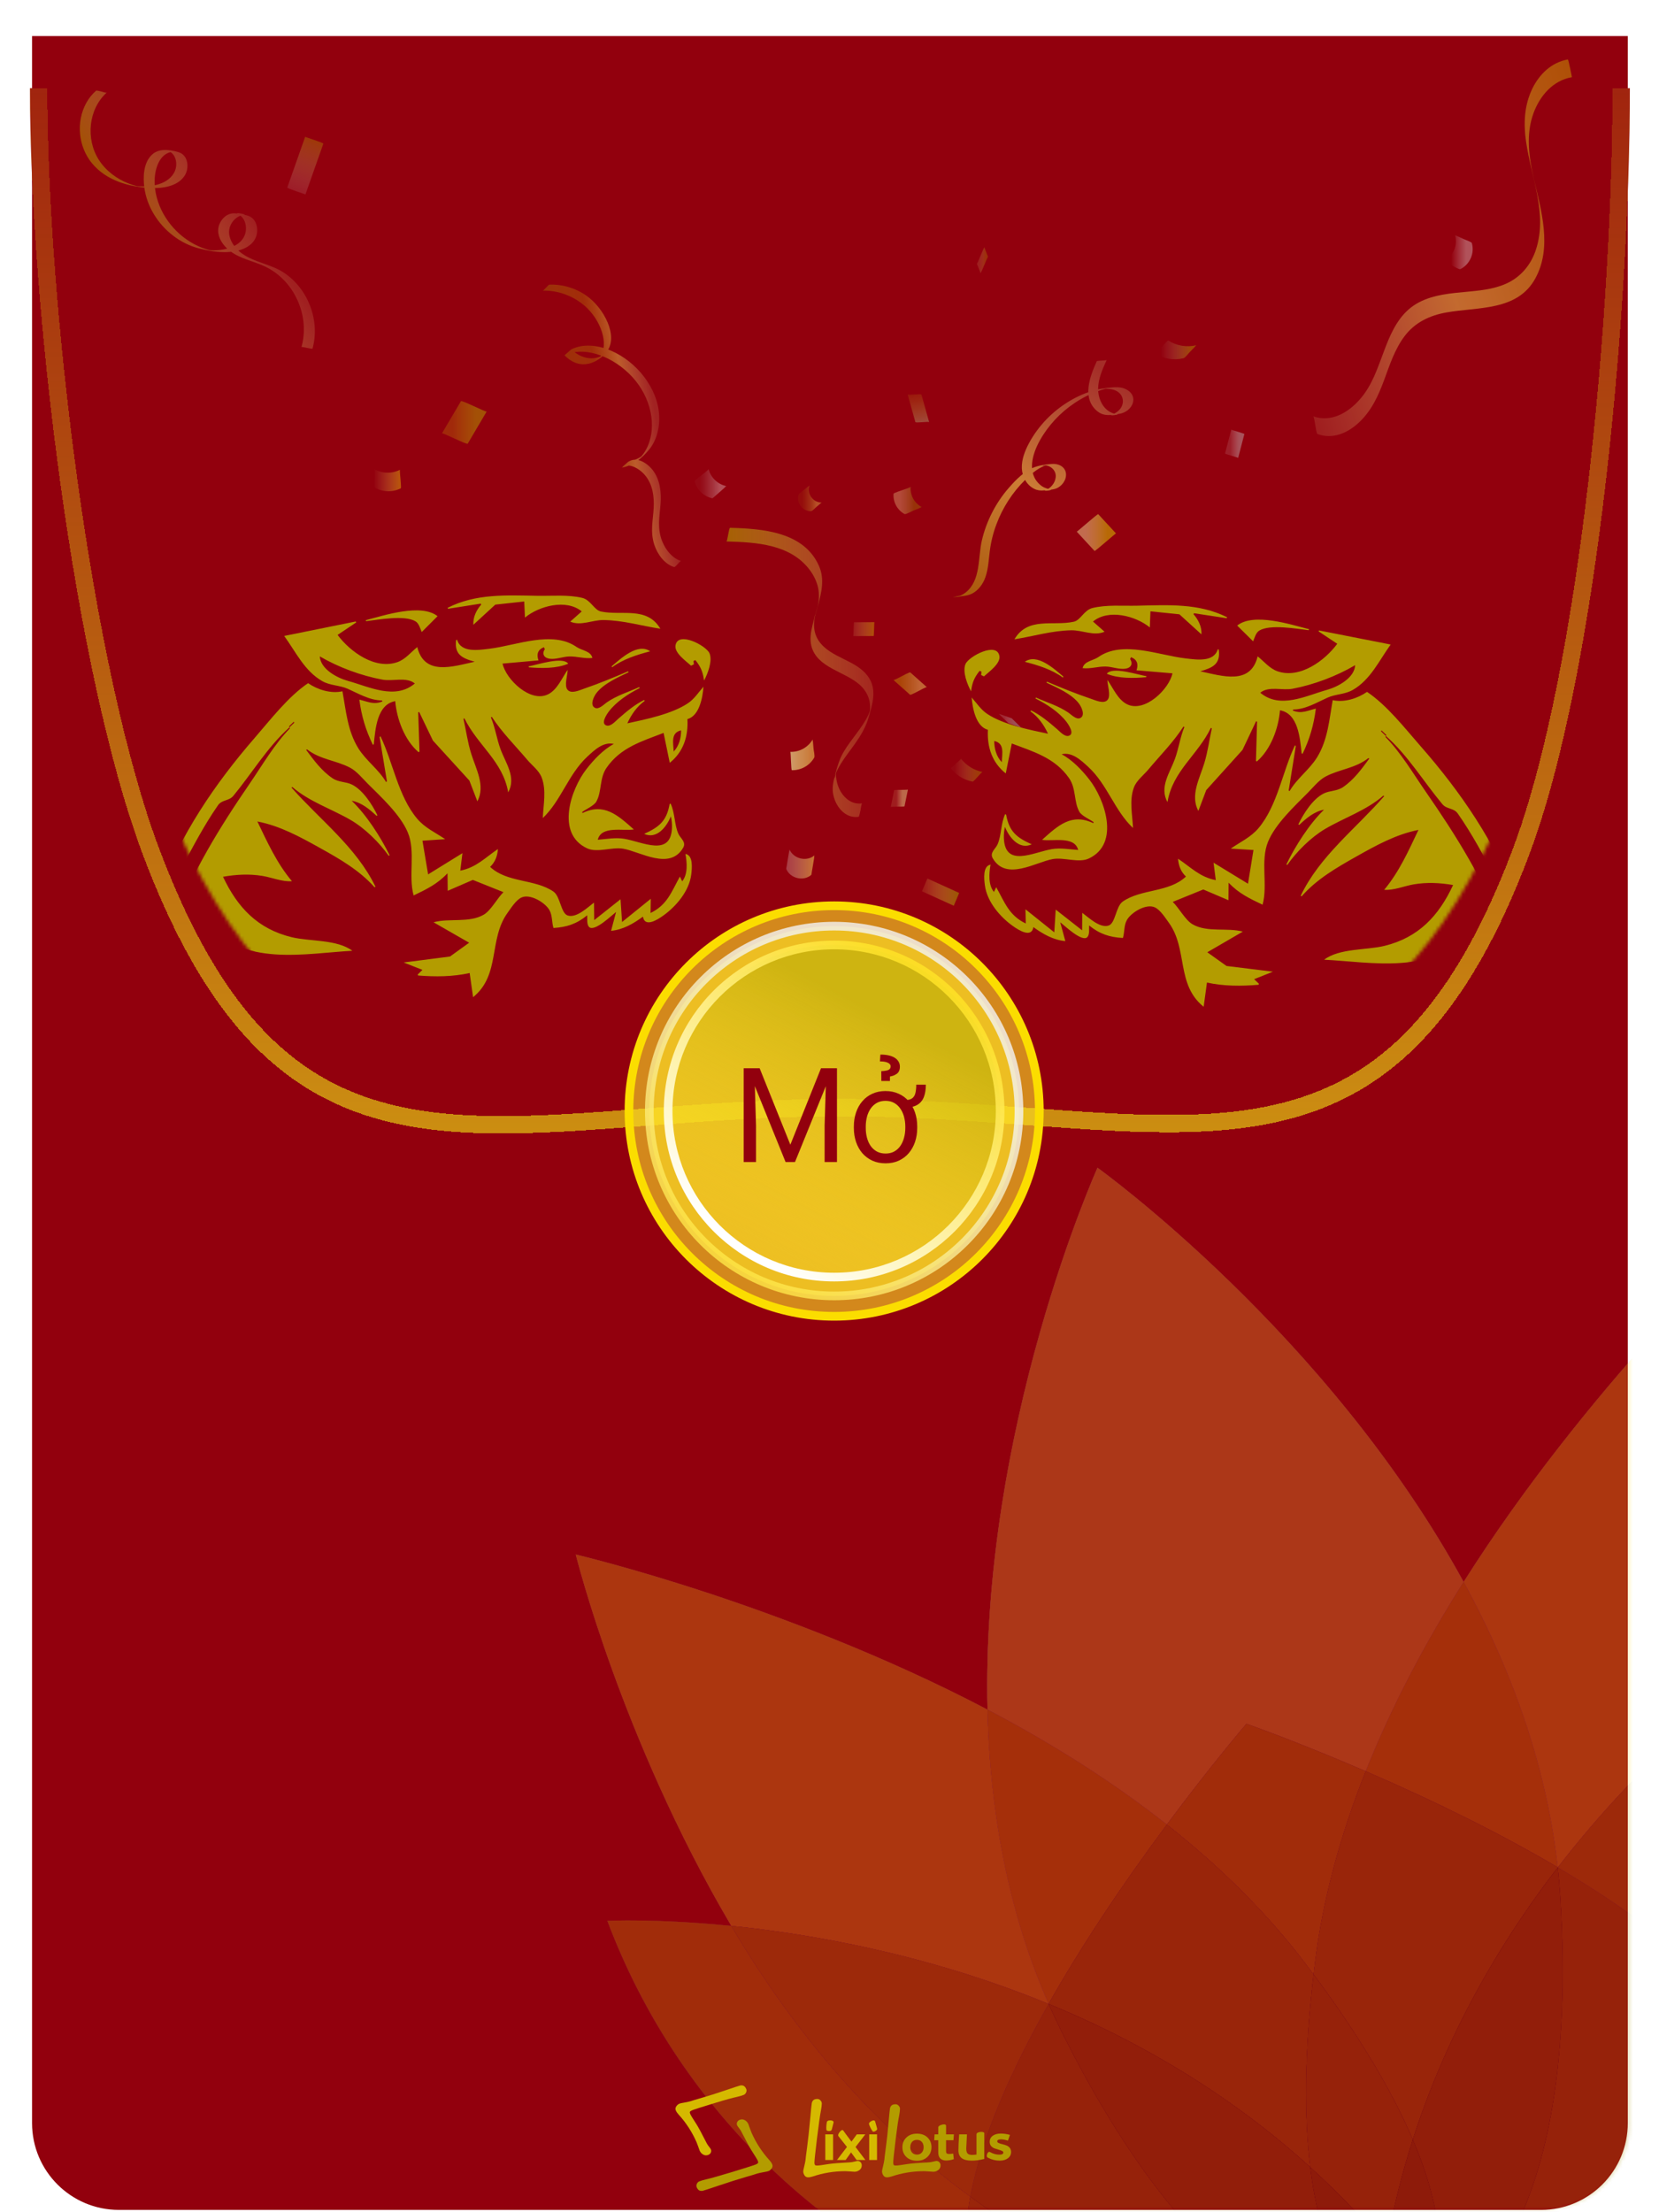 <svg width="478" height="637" viewBox="0 0 478 637" fill="none" xmlns="http://www.w3.org/2000/svg">
<path d="M9.236 10.392H469.003V611.473C469.003 625.28 457.811 636.473 444.003 636.473H34.236C20.429 636.473 9.236 625.28 9.236 611.473V10.392Z" fill="#92000D"/>
<g filter="url(#filter0_d_449_3932)">
<path fill-rule="evenodd" clip-rule="evenodd" d="M469.607 10.392C469.607 72.307 460.724 177.831 440.494 231.45C399.91 339.021 337.618 306.504 242.153 306.504C144.223 306.504 82.325 340.245 41.279 231.45C21.05 177.831 8.633 72.307 8.633 10.392" fill="#92000D"/>
</g>
<g filter="url(#filter1_d_449_3932)">
<path fill-rule="evenodd" clip-rule="evenodd" d="M457.67 123.454C462.398 82.816 464.607 41.149 464.607 10.392H469.607C469.607 72.307 460.724 177.831 440.494 231.45C408.092 317.335 361.851 313.921 295.938 309.054C279.295 307.825 261.398 306.504 242.153 306.504C222.006 306.504 203.384 307.932 186.155 309.253C119.637 314.354 73.881 317.863 41.279 231.45C21.05 177.831 8.633 72.307 8.633 10.392H13.633C13.633 41.074 16.715 82.7 22.323 123.348C27.942 164.065 36.044 203.408 45.958 229.685C56.058 256.457 67.267 273.978 79.608 285.407C91.859 296.752 105.534 302.379 121.161 304.836C136.953 307.318 154.63 306.553 174.863 305.089C178.406 304.832 182.023 304.555 185.714 304.272C202.95 302.949 221.796 301.504 242.153 301.504C261.601 301.504 279.723 302.842 296.378 304.072C300.354 304.366 304.247 304.654 308.054 304.915C327.959 306.283 345.441 306.936 361.099 304.381C376.598 301.852 390.214 296.188 402.409 284.891C414.688 273.515 425.834 256.143 435.816 229.685C445.705 203.473 452.931 164.19 457.67 123.454Z" fill="url(#paint0_linear_449_3932)" shape-rendering="crispEdges"/>
</g>
<mask id="mask0_449_3932" style="mask-type:alpha" maskUnits="userSpaceOnUse" x="15" y="0" width="449" height="315">
<path fill-rule="evenodd" clip-rule="evenodd" d="M463.315 0.392C463.315 55.46 454.016 182.764 434.362 230.454C397.471 319.967 342.979 314.104 239.382 314.104C135.785 314.104 84.388 319.967 47.498 230.454C27.843 182.764 15.449 55.46 15.449 0.392" fill="#C4C4C4"/>
</mask>
<g mask="url(#mask0_449_3932)">
<path d="M81.882 183.159C85.212 187.712 87.708 193.23 92.829 196.159C95.175 197.501 97.793 197.311 100.185 198.377C103.39 199.804 106.453 201.686 110.062 201.739L110.194 202.014C107.709 203.07 105.973 202.071 103.531 201.498C104.179 206.299 105.327 210.146 107.424 214.507L107.698 214.376C108.158 209.877 108.646 202.878 113.871 201.937C114.328 207.116 116.57 213.19 120.598 216.628L120.872 216.496L120.494 205.178L120.768 205.046L124.732 213.287L135.238 224.808L137.543 230.802C139.919 226.301 137.136 221.471 135.776 217.108C134.732 213.763 134.299 210.416 133.535 207.024L133.809 206.892C137.673 214.76 144.875 219.208 146.429 228.22C148.805 223.838 145.706 219.819 144.208 215.759C143.108 212.778 142.68 209.508 141.437 206.606L141.711 206.474C144.602 210.921 148.492 214.782 151.911 218.819C153.272 220.425 155.304 221.914 156.068 223.922C157.483 227.64 156.549 231.774 156.395 235.603C161.621 230.682 163.75 223.01 169.181 217.963C171.291 216.002 173.831 213.567 176.855 214.264C173.78 215.912 171.021 218.857 168.903 221.596C164.546 227.231 160.012 240.072 169.165 244.33C172.09 245.691 176.28 243.884 179.55 244.438C184.446 245.268 193.018 250.816 196.853 244.126C197.787 242.496 196.049 241.449 195.464 240.152C194.274 237.512 194.526 234.219 193.212 231.427L192.938 231.559C192.062 236.525 189.885 238.209 185.597 240.163C189.239 241.817 192.083 238.12 193.294 235.108C193.536 236.187 193.652 237.228 193.616 238.336C193.334 246.93 185.121 242.459 179.864 241.582C177.374 241.166 174.732 241.661 172.231 241.855C173.267 237.716 179.531 239.41 182.62 238.888C177.923 234.696 174.02 231.186 167.851 234.153L167.719 233.878C168.819 233.059 171.145 232.051 171.807 230.888C173.457 227.988 172.657 224.184 174.759 221.137C178.813 215.256 184.955 213.503 191.196 211.088L192.975 219.703C196.933 216.528 198.331 212.079 198.061 207.11C201.508 206.179 202.464 200.867 202.69 197.781C201.235 199.416 200.072 201.291 198.223 202.534C193.58 205.654 186.164 207.154 180.754 208.33C181.847 205.863 183.533 203.449 185.749 201.869L185.617 201.594C182.834 202.942 180.429 205.018 178.108 207.04C177.312 207.734 175.975 209.305 174.77 208.961C172.976 208.45 174.811 205.729 175.409 204.939C177.607 202.039 181.096 199.792 184.306 198.166L184.174 197.891C181.028 199.325 177.694 200.301 174.819 202.307C173.987 202.888 172.565 204.397 171.449 203.874C169.837 203.119 171.116 200.552 171.837 199.616C173.966 196.851 178.037 195.093 181.106 193.617L180.974 193.342C176.836 195.118 172.459 196.92 168.201 198.374C166.961 198.797 164.601 199.937 163.527 198.669C162.479 197.431 163.565 194.435 163.555 192.925C161.903 195.262 160.572 198.7 157.844 200.005C152.792 202.425 145.798 195.718 144.795 191.124L155.154 190.201C154.54 188.449 154.932 187.106 156.707 186.41L156.972 186.959C156.083 188.341 156.731 189.522 158.407 189.73C160.232 189.957 162.211 189.106 164.062 189.066C166.28 189.019 168.496 189.777 170.684 189.497C170.205 187.453 167.652 187.391 166.075 186.302C159.114 181.494 148.659 185.925 141.046 186.838C137.877 187.218 132.836 188.092 131.691 184.235L131.417 184.366C130.884 188.505 133.149 189.579 136.771 190.586C130.358 191.988 122.311 194.706 120.225 186.367C118.393 187.836 116.82 189.879 114.539 190.689C108.115 192.972 100.894 187.735 97.27 182.862L102.631 179.269L102.499 178.994L81.882 183.159L81.882 183.159ZM105.363 178.631L105.496 178.906C109 178.478 116.579 177.068 119.71 178.946C120.733 179.559 121.045 181.006 121.513 182.026L126.073 177.466C121.323 173.706 110.614 177.255 105.363 178.631V178.631ZM92.142 189.048C97.492 192.182 104.119 194.631 110.219 195.748C113.186 196.291 117.083 194.863 119.527 196.849C113.82 201.668 106.396 197.798 100.264 196.109C97.209 195.268 92.372 192.774 92.142 189.048V189.048ZM128.967 175.06L129.099 175.334L138.514 173.851L138.646 174.125C137.216 175.789 136.275 177.721 136.382 179.949L142.705 174.141L151.047 173.235L151.251 177.872C155.274 174.55 163.107 172.398 167.613 176.091L164.303 179.036C167.337 180.372 170.714 178.534 173.873 178.577C179.526 178.653 184.749 180.242 190.274 181.09C186.382 174.526 179.113 177.407 173.133 176.114C171.188 175.693 170.181 172.78 167.752 172.196C163.696 171.221 159.129 171.663 154.985 171.596C145.894 171.449 137.147 170.915 128.967 175.06ZM41.278 269.318C49.408 257.533 54.609 243.75 62.801 231.936C63.97 230.251 65.954 230.755 67.229 229.21C72.569 222.746 77.093 215.101 83.402 209.487L83.534 209.761C79.061 214.348 75.564 220.402 71.945 225.678C63.475 238.026 55.017 251.582 50.042 265.78C47.818 272.127 44.93 279.31 44.979 286.141C49.417 278.424 52.981 269.178 56.104 260.835C54.062 273.277 49.095 286.777 51.452 299.601C57.995 299.25 65.045 298.905 71.237 296.513C65.878 291.962 60.05 291.505 56.709 284.558C63.263 286.358 70.039 288.771 76.932 288.7C72.629 284.856 67.154 281.641 64.087 276.613C61.981 273.16 61.343 269.435 60.117 265.669L60.392 265.538C69.032 278.67 88.355 274.532 101.518 273.833C97.093 270.513 89.367 271.194 84.115 269.937C74.27 267.583 68.418 261.354 64.258 252.517C68.061 251.851 71.78 251.639 75.62 252.274C78.373 252.729 81.327 254.009 84.115 253.791C79.792 248.669 77.032 242.575 74.157 236.595C80.672 237.851 86.388 240.992 92.13 244.186C97.81 247.345 103.54 250.615 107.912 255.537L108.186 255.405C102.708 244.014 92.208 236.158 83.965 226.804L84.24 226.672C89.082 230.884 95.561 232.983 101.05 236.176C105.119 238.543 109.27 242.629 111.993 246.472L112.267 246.34C109.673 241.059 105.59 234.706 101.334 230.627C104.149 231.129 106.446 233.056 108.486 234.967L108.76 234.836C107.279 231.778 104.586 227.553 101.439 225.982C99.629 225.079 97.613 225.361 95.814 224.149C92.66 222.025 90.448 218.982 88.208 215.969L88.482 215.838C92.287 218.798 96.869 218.99 100.869 221.105C102.798 222.125 104.419 224.177 105.951 225.701C109.816 229.548 115.366 234.652 117.503 239.763C119.802 245.262 117.591 252.231 119.176 257.899C122.924 256.1 126.034 254.606 128.935 251.515L128.998 256.559L136.237 253.425L145.055 256.954C143.248 258.724 141.461 262.22 139.392 263.43C135.175 265.896 129.409 264.37 124.917 265.624L135.177 271.513L129.661 275.488L116.307 277.206L121.721 279.337L120.34 280.678L120.472 280.952C125.382 281.353 130.497 281.329 135.321 280.238L136.308 287.204C144.268 280.749 140.718 270.564 146.235 262.917C147.229 261.54 148.633 259.274 150.195 258.515C152.698 257.298 157.054 259.933 158.288 262.09C159.19 263.665 158.946 265.575 159.47 267.271C163.292 267.048 166.207 266.075 169.189 263.612C169.246 264.56 169.008 266.224 169.72 266.97C171.22 268.54 176.348 263.541 177.507 262.656L176.067 268.084C179.496 267.777 182.525 266.001 185.247 264.007C185.788 267.257 189.497 264.857 191.158 263.662C194.885 260.982 198.565 256.602 199.161 251.904C199.383 250.149 199.79 246.332 197.492 245.942C197.952 248.446 198.231 251.752 196.559 253.832L195.899 252.458C193.451 256.854 192.286 260.605 187.441 262.952L187.501 258.865L179.235 265.546L178.786 258.997L171.211 265.007L171.149 259.964C169.297 261.327 166.157 264.449 163.605 263.684C161.574 263.075 161.491 258.195 159.463 256.789C154.171 253.12 146.12 254.293 141.214 249.669C142.687 248.275 143.317 246.527 143.468 244.526C139.764 247.031 137.215 249.851 132.622 250.757L133.24 245.724L123.349 251.834L121.722 242.131L128.262 241.692C125.45 239.762 122.437 238.46 120.175 235.772C114.72 229.288 113.251 219.605 109.638 212.09L109.364 212.222L111.49 225.067L111.215 225.199C109.094 221.575 105.442 219.065 103.237 215.507C100.124 210.483 99.703 204.733 98.665 199.102C95.315 199.832 91.556 198.67 88.762 196.762C83.012 200.655 77.919 207.292 73.382 212.519C61.795 225.871 52.042 240.348 45.809 256.979C44.321 260.949 42.008 265.137 41.278 269.318L41.278 269.318ZM85.067 207.333L84.925 207.739L85.067 207.333ZM84.651 207.871L84.783 208.146L83.402 209.487L83.27 209.212L84.651 207.871ZM137.045 190.454L136.903 190.86L137.045 190.454ZM152.27 191.926L152.402 192.2C155.987 192.491 160.358 192.586 163.717 191.156C162.18 188.966 154.746 191.497 152.27 191.926ZM176.23 191.903L176.362 192.178C179.571 189.828 183.514 188.582 187.32 187.584C183.769 185.041 178.83 189.704 176.23 191.903ZM199.103 191.727L199.925 191.331L199.803 190.375L200.352 190.111C201.93 192.093 202.511 193.494 202.852 196.012C203.914 194.059 205.349 190.349 204.423 188.153C203.491 185.943 195.282 181.632 194.626 185.909C194.29 188.102 197.742 190.451 199.103 191.727V191.727ZM56.246 260.428L56.104 260.835L56.246 260.428ZM196.243 210.352C196.254 212.575 195.651 214.806 194.112 216.45C193.973 213.895 193.238 211.015 196.243 210.352Z" fill="#B39C00"/>
<path d="M400.687 185.631C397.381 190.201 394.914 195.733 389.808 198.688C387.469 200.043 384.851 199.866 382.464 200.944C379.266 202.388 376.213 204.286 372.605 204.358L372.474 204.633C374.964 205.676 376.696 204.669 379.134 204.082C378.511 208.887 377.384 212.739 375.309 217.112L375.034 216.982C374.551 212.486 374.026 205.489 368.797 204.576C368.367 209.757 366.156 215.843 362.146 219.301L361.872 219.171L362.191 207.851L361.916 207.721L357.995 215.982L347.549 227.558L345.276 233.564C342.876 229.075 345.634 224.23 346.971 219.861C347.997 216.51 348.414 213.161 349.159 209.765L348.884 209.635C345.062 217.522 337.883 222.009 336.376 231.028C333.978 226.659 337.055 222.624 338.532 218.556C339.617 215.569 340.028 212.297 341.255 209.389L340.981 209.258C338.113 213.72 334.243 217.601 330.845 221.656C329.493 223.269 327.469 224.768 326.715 226.781C325.319 230.506 326.275 234.635 326.449 238.464C321.198 233.57 319.029 225.908 313.571 220.89C311.45 218.941 308.899 216.519 305.878 217.231C308.961 218.863 311.736 221.793 313.869 224.522C318.254 230.134 322.855 242.951 313.725 247.256C310.806 248.633 306.607 246.848 303.34 247.419C298.449 248.275 289.906 253.867 286.036 247.197C285.093 245.572 286.826 244.516 287.404 243.217C288.58 240.57 288.311 237.279 289.611 234.479L289.886 234.61C290.787 239.572 292.973 241.243 297.272 243.175C293.638 244.849 290.774 241.167 289.548 238.161C289.312 239.241 289.201 240.282 289.243 241.39C289.569 249.983 297.759 245.469 303.011 244.564C305.499 244.135 308.144 244.617 310.646 244.798C309.588 240.664 303.333 242.391 300.241 241.885C304.917 237.668 308.801 234.138 314.985 237.073L315.116 236.797C314.011 235.984 311.681 234.988 311.013 233.829C309.347 230.937 310.127 227.13 308.01 224.093C303.925 218.234 297.774 216.513 291.521 214.13L289.786 222.754C285.812 219.6 284.391 215.158 284.635 210.188C281.183 209.275 280.199 203.968 279.958 200.883C281.421 202.51 282.593 204.38 284.449 205.613C289.108 208.708 296.532 210.17 301.948 211.318C300.842 208.856 299.144 206.451 296.919 204.883L297.05 204.608C299.84 205.941 302.255 208.004 304.587 210.014C305.387 210.704 306.732 212.268 307.935 211.918C309.727 211.397 307.877 208.685 307.275 207.899C305.062 205.011 301.561 202.782 298.343 201.173L298.473 200.897C301.627 202.314 304.966 203.272 307.852 205.264C308.686 205.84 310.116 207.342 311.23 206.813C312.838 206.05 311.545 203.49 310.82 202.558C308.676 199.803 304.596 198.067 301.52 196.607L301.65 196.332C305.797 198.085 310.183 199.865 314.449 201.296C315.691 201.713 318.057 202.84 319.124 201.567C320.166 200.324 319.064 197.333 319.067 195.824C320.731 198.152 322.08 201.582 324.814 202.874C329.879 205.267 336.838 198.524 337.817 193.924L327.453 193.055C328.058 191.301 327.659 189.959 325.88 189.272L325.618 189.823C326.514 191.201 325.873 192.385 324.197 192.602C322.374 192.838 320.391 191.997 318.539 191.967C316.321 191.932 314.109 192.701 311.92 192.432C312.388 190.386 314.94 190.31 316.512 189.213C323.447 184.369 333.926 188.745 341.544 189.618C344.714 189.982 349.76 190.829 350.884 186.967L351.159 187.097C351.714 191.233 349.454 192.319 345.838 193.344C352.258 194.713 360.319 197.389 362.362 189.039C364.202 190.499 365.785 192.533 368.07 193.332C374.506 195.581 381.7 190.306 385.298 185.414L379.918 181.849L380.048 181.574L400.687 185.631L400.687 185.631ZM377.182 181.226L377.052 181.501C373.545 181.092 365.959 179.721 362.837 181.615C361.818 182.234 361.513 183.683 361.05 184.705L356.467 180.169C361.197 176.384 371.925 179.877 377.182 181.226V181.226ZM390.458 191.574C385.124 194.735 378.51 197.219 372.416 198.368C369.452 198.926 365.548 197.518 363.115 199.518C368.846 204.306 376.25 200.397 382.373 198.677C385.424 197.82 390.247 195.301 390.458 191.574V191.574ZM353.561 177.777L353.43 178.053L344.008 176.618L343.877 176.894C345.315 178.55 346.267 180.477 346.171 182.706L339.818 176.931L331.472 176.068L331.291 180.706C327.251 177.405 319.407 175.294 314.92 179.011L318.246 181.939C315.219 183.29 311.832 181.47 308.674 181.529C303.021 181.635 297.807 183.251 292.286 184.128C296.144 177.543 303.427 180.387 309.401 179.062C311.344 178.631 312.335 175.713 314.761 175.116C318.812 174.121 323.381 174.538 327.525 174.449C336.615 174.255 345.359 173.676 353.561 177.777ZM441.741 271.577C433.549 259.835 428.277 246.078 420.023 234.308C418.845 232.629 416.864 233.143 415.58 231.605C410.207 225.169 405.643 217.548 399.304 211.966L399.174 212.241C403.671 216.804 407.2 222.84 410.846 228.097C419.38 240.401 427.909 253.913 432.958 268.084C435.215 274.419 438.14 281.588 438.127 288.419C433.649 280.726 430.036 271.498 426.87 263.171C428.978 275.602 434.014 289.076 431.724 301.913C425.18 301.596 418.128 301.288 411.924 298.928C417.259 294.349 423.084 293.861 426.389 286.897C419.845 288.731 413.081 291.18 406.188 291.145C410.471 287.278 415.929 284.035 418.969 278.991C421.058 275.527 421.677 271.798 422.882 268.027L422.607 267.896C414.035 281.073 394.691 277.037 381.525 276.406C385.933 273.063 393.662 273.703 398.908 272.42C408.74 270.015 414.559 263.754 418.673 254.896C414.866 254.25 411.147 254.057 407.31 254.712C404.559 255.182 401.612 256.477 398.823 256.273C403.119 251.129 405.847 245.021 408.691 239.025C402.183 240.316 396.483 243.487 390.758 246.71C385.094 249.9 379.381 253.199 375.035 258.144L374.76 258.014C380.179 246.593 390.638 238.683 398.832 229.286L398.557 229.156C393.736 233.393 387.269 235.525 381.796 238.747C377.739 241.135 373.61 245.243 370.907 249.1L370.632 248.97C373.199 243.675 377.249 237.301 381.483 233.2C378.671 233.717 376.384 235.655 374.354 237.577L374.079 237.447C375.544 234.382 378.215 230.143 381.354 228.555C383.159 227.643 385.177 227.914 386.969 226.693C390.113 224.553 392.308 221.498 394.532 218.474L394.258 218.344C390.468 221.323 385.888 221.54 381.899 223.675C379.974 224.705 378.364 226.766 376.841 228.298C372.996 232.165 367.473 237.298 365.362 242.42C363.092 247.931 365.339 254.889 363.783 260.565C360.026 258.785 356.909 257.308 353.991 254.232L353.955 259.275L346.7 256.179L337.9 259.754C339.716 261.515 341.522 265.002 343.597 266.201C347.826 268.645 353.584 267.089 358.083 268.319L347.854 274.262L353.391 278.208L366.754 279.856L361.351 282.016L362.739 283.349L362.608 283.624C357.7 284.05 352.585 284.053 347.756 282.987L346.805 289.959C338.811 283.546 342.308 273.342 336.751 265.724C335.75 264.352 334.335 262.094 332.768 261.342C330.259 260.139 325.917 262.796 324.694 264.959C323.8 266.539 324.054 268.448 323.539 270.147C319.716 269.943 316.796 268.986 313.801 266.538C313.749 267.487 313.996 269.149 313.288 269.899C311.796 271.478 306.643 266.505 305.478 265.626L306.947 271.046C303.516 270.757 300.478 268.997 297.745 267.017C297.221 270.27 293.501 267.89 291.833 266.703C288.092 264.043 284.389 259.682 283.769 254.987C283.537 253.234 283.111 249.419 285.407 249.017C284.96 251.523 284.698 254.831 286.381 256.901L287.034 255.524C289.504 259.907 290.689 263.652 295.546 265.974L295.465 261.887L303.766 268.525L304.18 261.973L311.787 267.944L311.823 262.901C313.681 264.255 316.838 267.36 319.386 266.581C321.414 265.961 321.471 261.081 323.491 259.665C328.764 255.968 336.822 257.099 341.703 252.449C340.223 251.063 339.584 249.318 339.423 247.319C343.14 249.804 345.703 252.611 350.301 253.493L349.656 248.463L359.579 254.521L361.156 244.81L354.613 244.405C357.415 242.461 360.422 241.142 362.669 238.443C368.091 231.931 369.509 222.24 373.083 214.706L373.358 214.837L371.299 227.693L371.574 227.823C373.676 224.188 377.315 221.66 379.501 218.09C382.588 213.05 382.979 207.297 383.987 201.662C387.342 202.374 391.095 201.193 393.878 199.27C399.649 203.133 404.776 209.742 409.34 214.946C420.997 228.237 430.825 242.664 437.145 259.261C438.654 263.223 440.989 267.399 441.741 271.577L441.741 271.577ZM397.628 209.821L397.772 210.227L397.628 209.821ZM398.047 210.357L397.916 210.633L399.304 211.966L399.435 211.691L398.047 210.357ZM345.563 193.214L345.707 193.619L345.563 193.214ZM330.346 194.765L330.215 195.04C326.631 195.349 322.262 195.468 318.895 194.055C320.42 191.857 327.867 194.35 330.346 194.765ZM306.386 194.867L306.255 195.143C303.035 192.81 299.085 191.585 295.274 190.607C298.811 188.045 303.775 192.682 306.386 194.867ZM283.513 194.81L282.688 194.419L282.805 193.463L282.255 193.202C280.688 195.191 280.113 196.595 279.786 199.115C278.714 197.168 277.259 193.465 278.174 191.265C279.095 189.05 287.281 184.696 287.959 188.969C288.307 191.16 284.867 193.527 283.513 194.81V194.81ZM426.726 262.765L426.87 263.171L426.726 262.765ZM286.469 213.42C286.47 215.644 287.085 217.871 288.633 219.507C288.758 216.951 289.478 214.068 286.469 213.42Z" fill="#B39C00"/>
</g>
<g opacity="0.8">
<mask id="mask1_449_3932" style="mask-type:alpha" maskUnits="userSpaceOnUse" x="127" y="272" width="343" height="365">
<path d="M127.335 272.156H469.607V611.473C469.607 625.28 458.414 636.473 444.607 636.473H152.335C138.528 636.473 127.335 625.28 127.335 611.473V272.156Z" fill="#C4C4C4"/>
</mask>
<g mask="url(#mask1_449_3932)">
<g opacity="0.3">
<path d="M282.446 663.676C270.417 658.726 258.841 652.539 248.036 645.283C237.193 638.003 227.06 629.603 217.92 620.319C198.983 601.082 184.544 578.51 175.005 553.231C175.144 553.223 189.161 552.522 210.722 554.691C229.79 586.942 252.954 613.169 279.569 632.641C277.265 645.275 278.233 655.716 282.446 663.676Z" fill="#6F7375"/>
<path d="M282.446 663.676C270.417 658.726 258.841 652.539 248.036 645.283C237.193 638.003 227.06 629.603 217.92 620.319C198.983 601.082 184.544 578.51 175.005 553.231C175.144 553.223 189.212 552.528 210.722 554.691C229.79 586.942 252.953 613.169 279.569 632.641C277.265 645.275 278.234 655.718 282.446 663.676Z" fill="#6F7375"/>
<path d="M282.446 663.676C270.417 658.726 258.841 652.539 248.036 645.283C237.193 638.003 227.06 629.603 217.92 620.319C198.983 601.082 184.544 578.51 175.005 553.231C175.144 553.223 189.212 552.528 210.722 554.691C229.79 586.942 252.953 613.169 279.569 632.641C277.265 645.275 278.234 655.718 282.446 663.676Z" fill="#6F7375"/>
<path d="M279.569 632.641C249.413 610.579 227.066 582.337 210.722 554.691C188.963 552.502 175.005 553.231 175.005 553.231C194.439 604.729 234.198 643.819 282.446 663.676C277.944 655.171 277.411 644.479 279.569 632.641" fill="#D5B900"/>
<path d="M509.147 602.934C508.814 593.934 504.432 584.408 496.119 574.617C509.435 544.445 516.382 510.15 516.77 472.686C534.358 460.027 546.848 453.626 546.972 453.563C551.35 480.225 550.13 506.992 543.349 533.121C540.076 545.733 535.5 558.072 529.75 569.801C524.019 581.485 517.087 592.633 509.147 602.934Z" fill="#6F7375"/>
<path d="M509.147 602.934C508.814 593.934 504.432 584.408 496.119 574.617C509.435 544.445 516.382 510.15 516.77 472.686C534.316 460.058 546.848 453.626 546.972 453.563C551.35 480.225 550.13 506.992 543.349 533.121C540.076 545.733 535.5 558.072 529.75 569.801C524.019 581.485 517.087 592.633 509.147 602.934Z" fill="#6F7375"/>
<path d="M509.147 602.934C508.814 593.934 504.432 584.408 496.119 574.617C509.435 544.445 516.382 510.15 516.77 472.686C534.316 460.058 546.848 453.626 546.972 453.563C551.35 480.225 550.13 506.992 543.349 533.121C540.076 545.733 535.5 558.072 529.75 569.801C524.019 581.485 517.087 592.633 509.147 602.934Z" fill="#6F7375"/>
<path d="M546.97 453.563C546.97 453.563 534.518 459.911 516.77 472.686C516.438 504.8 511.205 540.434 496.119 574.617C503.907 583.789 508.792 593.317 509.145 602.934C541.003 561.611 555.891 507.881 546.97 453.563" fill="#D5B900"/>
<path d="M376.075 677.133C344.544 680.571 312.168 675.918 282.446 663.676C278.233 655.716 277.266 645.275 279.569 632.641C282.077 634.474 284.33 636.063 286.457 637.496C305.793 650.514 323.816 660.517 340.026 667.228C353.27 672.711 365.399 676.045 376.075 677.133" fill="#3F4143"/>
<path d="M376.075 677.133C344.545 680.571 312.168 675.918 282.446 663.676C278.234 655.718 277.266 645.275 279.569 632.641C282.079 634.476 284.332 636.065 286.457 637.496C305.793 650.514 323.816 660.517 340.026 667.228C353.271 672.714 365.4 676.045 376.075 677.133" fill="#3F4143"/>
<path d="M376.075 677.133C344.545 680.571 312.168 675.918 282.446 663.676C278.234 655.718 277.266 645.275 279.569 632.641C282.079 634.476 284.332 636.065 286.457 637.496C305.793 650.514 323.816 660.517 340.026 667.228C353.271 672.714 365.4 676.045 376.075 677.133" fill="#3F4143"/>
<path d="M286.457 637.496C284.113 635.917 281.825 634.29 279.569 632.641C277.411 644.479 277.944 655.17 282.446 663.676C311.899 675.807 344.389 680.588 376.075 677.133C357.327 675.221 328.567 665.847 286.457 637.496" fill="#B39C00"/>
<path d="M302.121 577.158C266.818 562.638 232.933 556.927 210.722 554.691C194.438 527.149 183.115 499.53 176.483 481.21C169.311 461.397 165.921 447.854 165.888 447.719C166.04 447.754 181.324 451.363 203.432 458.622C223.871 465.336 254.53 476.643 284.523 492.391C285.261 523.754 291.191 552.259 302.147 577.112L302.12 577.158" fill="#A6A9A7"/>
<path d="M302.12 577.158C266.818 562.638 232.933 556.927 210.722 554.691C194.438 527.149 183.115 499.53 176.483 481.21C169.298 461.361 165.921 447.854 165.888 447.719C166.039 447.754 181.287 451.35 203.432 458.622C223.87 465.336 254.53 476.643 284.523 492.39C285.262 523.756 291.191 552.261 302.147 577.112L302.12 577.158" fill="#A6A9A7"/>
<path d="M302.12 577.158C266.818 562.638 232.933 556.927 210.722 554.691C194.438 527.149 183.115 499.53 176.483 481.21C169.298 461.361 165.921 447.854 165.888 447.719C166.039 447.754 181.287 451.35 203.432 458.622C223.87 465.336 254.53 476.643 284.523 492.39C285.262 523.756 291.191 552.261 302.147 577.112L302.12 577.158" fill="#FFE115"/>
<path d="M302.121 577.158L302.138 577.131L302.179 577.183L302.121 577.158Z" fill="#A6A9A7"/>
<path d="M302.121 577.158L302.138 577.131L302.179 577.183L302.121 577.158Z" fill="#A6A9A7"/>
<path d="M302.121 577.158L302.138 577.131L302.179 577.183L302.121 577.158Z" fill="#A6A9A7"/>
<path d="M302.12 577.159C302.14 577.169 302.16 577.176 302.179 577.184C302.169 577.161 302.158 577.136 302.147 577.111C302.139 577.129 302.129 577.144 302.12 577.159" fill="#A6A9A7"/>
<path d="M448.805 537.817C445.865 510.816 436.749 483.165 421.705 455.633C439.806 426.999 460.704 401.876 475.047 385.843C490.565 368.501 501.997 357.734 502.11 357.628C502.148 357.762 505.985 371.187 509.68 391.93C513.098 411.111 517.1 440.691 516.77 472.685C498.651 485.728 472.162 507.618 448.849 537.844L448.805 537.817" fill="#A6A9A7"/>
<path d="M448.805 537.817C445.865 510.816 436.749 483.165 421.705 455.633C439.806 426.999 460.704 401.876 475.047 385.843C490.589 368.473 501.997 357.734 502.11 357.628C502.148 357.762 505.977 371.148 509.68 391.93C513.098 411.111 517.1 440.691 516.77 472.685C498.651 485.728 472.162 507.618 448.849 537.844L448.805 537.817" fill="#A6A9A7"/>
<path d="M448.805 537.817C445.865 510.816 436.749 483.165 421.705 455.633C439.806 426.999 460.704 401.876 475.047 385.843C490.589 368.473 501.997 357.734 502.11 357.628C502.148 357.762 505.977 371.148 509.68 391.93C513.098 411.111 517.1 440.691 516.77 472.685C498.651 485.728 472.162 507.618 448.849 537.844L448.805 537.817" fill="#A6A9A7"/>
<path d="M448.805 537.817C448.82 537.826 448.834 537.834 448.849 537.844C471.604 508.342 497.353 486.662 516.77 472.685C517.41 410.746 502.11 357.628 502.11 357.628C502.11 357.628 456.747 400.202 421.705 455.633C435.265 480.45 445.577 508.163 448.805 537.817" fill="#FFE115"/>
<path d="M448.805 537.827L448.851 537.845L448.813 537.893L448.805 537.827Z" fill="#A6A9A7"/>
<path d="M448.805 537.827L448.851 537.845L448.813 537.893L448.805 537.827Z" fill="#A6A9A7"/>
<path d="M448.805 537.827L448.851 537.845L448.813 537.893L448.805 537.827Z" fill="#A6A9A7"/>
<path d="M448.813 537.894C448.826 537.877 448.837 537.862 448.851 537.845C448.835 537.835 448.82 537.826 448.805 537.817C448.808 537.842 448.809 537.869 448.813 537.894" fill="#A6A9A7"/>
<path d="M402.536 672.374C402.244 672.451 401.952 672.527 401.659 672.599C393.284 674.67 385.617 676.075 378.223 676.896C377.506 676.978 376.791 677.055 376.075 677.132C365.4 676.044 353.271 672.713 340.027 667.229C323.816 660.516 305.793 650.514 286.457 637.495C284.33 636.063 282.077 634.476 279.569 632.64C282.359 617.342 289.946 598.675 302.12 577.157L302.177 577.181C303.444 580.053 304.55 582.428 305.658 584.658C324.419 622.42 344.93 648.524 366.623 662.245C383.731 673.066 396.821 673.143 403.1 672.228L402.536 672.375" fill="#28292A"/>
<path d="M402.536 672.374C402.244 672.451 401.952 672.527 401.659 672.599C393.284 674.67 385.617 676.075 378.223 676.896C377.506 676.978 376.791 677.055 376.075 677.132C365.399 676.044 353.271 672.713 340.027 667.229C323.816 660.516 305.793 650.514 286.457 637.495C284.332 636.065 282.079 634.476 279.569 632.64C282.359 617.342 289.946 598.675 302.12 577.157L302.177 577.181C303.444 580.053 304.55 582.428 305.658 584.658C324.419 622.42 344.93 648.524 366.623 662.245C383.731 673.066 396.821 673.143 403.1 672.228L402.536 672.375" fill="#28292A"/>
<path d="M402.536 672.374C402.244 672.451 401.952 672.527 401.659 672.599C393.284 674.67 385.617 676.075 378.223 676.896C377.506 676.978 376.791 677.055 376.075 677.132C365.399 676.044 353.271 672.713 340.027 667.229C323.816 660.516 305.793 650.514 286.457 637.495C284.332 636.065 282.079 634.476 279.569 632.64C282.359 617.342 289.946 598.675 302.12 577.157L302.177 577.181C303.444 580.053 304.55 582.428 305.658 584.658C324.419 622.42 344.93 648.524 366.623 662.245C383.731 673.066 396.821 673.143 403.1 672.228L402.536 672.375" fill="#28292A"/>
<path d="M305.658 584.659C304.429 582.185 303.284 579.689 302.177 577.182C302.159 577.174 302.14 577.167 302.12 577.158C291.47 595.982 282.692 615.512 279.57 632.641C281.825 634.29 284.113 635.917 286.457 637.496C328.567 665.847 357.327 675.221 376.075 677.133C376.791 677.056 377.507 676.979 378.223 676.897C386.139 676.019 393.909 674.515 401.657 672.6C402.138 672.48 402.619 672.353 403.101 672.228C391.788 673.88 349.62 673.147 305.658 584.659" fill="#A38E00"/>
<path d="M408.933 670.665C414.829 668.319 426.126 661.707 435.532 643.781C447.458 621.053 452.168 588.19 449.536 546.107C449.379 543.617 449.149 541.007 448.812 537.891L448.848 537.842C470.151 550.39 486.056 562.762 496.121 574.616C494.864 577.461 493.708 579.964 492.583 582.265C482.347 603.207 471.74 620.881 461.058 634.8C452.328 646.172 443.491 655.12 434.79 661.4C434.131 661.692 433.474 661.982 432.811 662.27C425.997 665.256 418.655 667.872 410.367 670.267C410.078 670.348 409.785 670.431 409.494 670.511L408.933 670.665" fill="#28292A"/>
<path d="M408.933 670.665C414.829 668.319 426.126 661.707 435.532 643.781C447.458 621.053 452.168 588.19 449.536 546.107C449.38 543.619 449.15 541.009 448.812 537.891L448.848 537.842C470.151 550.39 486.056 562.762 496.121 574.616C494.864 577.461 493.708 579.964 492.583 582.265C482.347 603.207 471.738 620.881 461.058 634.8C452.328 646.172 443.491 655.12 434.79 661.4C434.131 661.692 433.474 661.982 432.811 662.27C425.997 665.256 418.655 667.872 410.367 670.267C410.078 670.348 409.785 670.431 409.494 670.511L408.933 670.665" fill="#28292A"/>
<path d="M408.933 670.665C414.829 668.319 426.126 661.707 435.532 643.781C447.458 621.053 452.168 588.19 449.536 546.107C449.38 543.619 449.15 541.009 448.812 537.891L448.848 537.842C470.151 550.39 486.056 562.762 496.121 574.616C494.864 577.461 493.708 579.964 492.583 582.265C482.347 603.207 471.738 620.881 461.058 634.8C452.328 646.172 443.491 655.12 434.79 661.4C434.131 661.692 433.474 661.982 432.811 662.27C425.997 665.256 418.655 667.872 410.367 670.267C410.078 670.348 409.785 670.431 409.494 670.511L408.933 670.665" fill="#28292A"/>
<path d="M449.536 546.107C449.362 543.35 449.108 540.615 448.812 537.891C448.825 537.875 448.836 537.86 448.848 537.842C467.485 548.818 484.851 561.344 496.121 574.616C494.992 577.173 493.824 579.725 492.583 582.265C470.29 627.872 450.071 650.371 434.79 661.4C434.131 661.692 433.472 661.983 432.811 662.27C425.517 665.467 418.034 668.051 410.367 670.267C409.89 670.403 409.41 670.533 408.933 670.665C419.556 666.439 455.707 644.722 449.536 546.107" fill="#A38E00"/>
<path d="M393.506 510.148C373.739 501.599 359.276 496.525 359.133 496.476C359.059 496.561 351.553 505.305 341.328 518.696C339.606 520.95 337.881 523.241 336.201 525.503C321.192 513.655 303.806 502.515 284.523 492.39C284.084 473.742 285.477 453.932 288.664 433.514C291.213 417.178 294.91 400.418 299.65 383.698C307.715 355.258 316.137 336.513 316.222 336.327C316.388 336.446 333.061 348.476 354.258 369.068C366.725 381.175 378.307 393.842 388.681 406.714C401.651 422.803 412.762 439.263 421.705 455.633C410.069 474.042 400.581 492.383 393.506 510.148" fill="#A6A9A7"/>
<path d="M393.506 510.148C373.807 501.628 359.276 496.525 359.133 496.476C359.059 496.561 351.575 505.275 341.328 518.696C339.608 520.949 337.882 523.238 336.201 525.503C321.192 513.655 303.805 502.515 284.523 492.39C284.084 473.74 285.477 453.932 288.664 433.514C291.213 417.178 294.91 400.418 299.65 383.698C307.723 355.234 316.137 336.513 316.222 336.327C316.388 336.446 333.035 348.451 354.258 369.068C366.723 381.176 378.304 393.842 388.681 406.714C401.651 422.803 412.761 439.261 421.705 455.633C410.069 474.042 400.581 492.383 393.506 510.148" fill="#A6A9A7"/>
<path d="M393.506 510.148C373.807 501.628 359.276 496.525 359.133 496.476C359.059 496.561 351.575 505.275 341.328 518.696C339.608 520.949 337.882 523.238 336.201 525.503C321.192 513.655 303.805 502.515 284.523 492.39C284.084 473.74 285.477 453.932 288.664 433.514C291.213 417.178 294.91 400.418 299.65 383.698C307.723 355.234 316.137 336.513 316.222 336.327C316.388 336.446 333.035 348.451 354.258 369.068C366.723 381.176 378.304 393.842 388.681 406.714C401.651 422.803 412.761 439.261 421.705 455.633C410.069 474.042 400.581 492.383 393.506 510.148" fill="#A6A9A7"/>
<path d="M336.201 525.503C349.148 508.076 359.133 496.476 359.133 496.476C359.133 496.476 373.579 501.53 393.506 510.148C401.215 490.792 411.087 472.428 421.705 455.633C382.492 383.863 316.222 336.327 316.222 336.327C316.222 336.327 282.598 410.63 284.523 492.39C302.115 501.627 319.848 512.594 336.201 525.503Z" fill="#FEE63E"/>
<path d="M279.569 632.641C252.953 613.169 229.789 586.942 210.722 554.691C232.933 556.927 266.82 562.64 302.121 577.158C289.947 598.675 282.359 617.342 279.569 632.641Z" fill="#565A5B"/>
<path d="M279.569 632.641C252.953 613.169 229.79 586.942 210.722 554.691C232.933 556.927 266.818 562.638 302.121 577.158C289.947 598.675 282.359 617.342 279.569 632.641Z" fill="#565A5B"/>
<path d="M279.569 632.641C252.953 613.169 229.79 586.942 210.722 554.691C232.933 556.927 266.818 562.638 302.121 577.158C289.947 598.675 282.359 617.342 279.569 632.641Z" fill="#565A5B"/>
<path d="M302.12 577.158C267.664 562.988 234.524 557.087 210.722 554.691C227.066 582.337 249.414 610.579 279.569 632.641C282.692 615.512 291.47 595.982 302.12 577.158Z" fill="#C3AB00"/>
<path d="M496.119 574.617C486.055 562.765 470.152 550.392 448.849 537.845C472.162 507.619 498.652 485.728 516.77 472.686C516.382 510.15 509.435 544.445 496.119 574.617Z" fill="#565A5B"/>
<path d="M496.119 574.617C486.057 562.764 470.152 550.392 448.849 537.845C472.162 507.619 498.652 485.728 516.77 472.686C516.382 510.15 509.435 544.445 496.119 574.617Z" fill="#565A5B"/>
<path d="M496.119 574.617C486.057 562.764 470.152 550.392 448.849 537.845C472.162 507.619 498.652 485.728 516.77 472.686C516.382 510.15 509.435 544.445 496.119 574.617Z" fill="#565A5B"/>
<path d="M496.119 574.617C511.205 540.434 516.438 504.8 516.77 472.686C497.354 486.662 471.604 508.342 448.849 537.845C467.484 548.821 484.852 561.346 496.119 574.617Z" fill="#C3AB00"/>
<path d="M378.476 568.664C377.514 567.371 376.766 566.375 376.054 565.438C365.375 551.384 351.966 537.947 336.201 525.503C349.041 508.222 359.032 496.591 359.133 496.476C359.276 496.526 373.752 501.606 393.506 510.149C386.076 528.808 381.182 547.149 378.961 564.659C378.811 565.849 378.656 567.121 378.476 568.664Z" fill="#565A5B"/>
<path d="M378.476 568.664C377.521 567.379 376.774 566.385 376.054 565.438C365.375 551.384 351.966 537.947 336.201 525.503C349.001 508.275 359.032 496.591 359.133 496.476C359.276 496.526 373.807 501.628 393.506 510.149C386.076 528.808 381.182 547.149 378.961 564.659C378.812 565.834 378.657 567.106 378.476 568.664Z" fill="#565A5B"/>
<path d="M378.476 568.664C377.521 567.379 376.774 566.385 376.054 565.438C365.375 551.384 351.966 537.947 336.201 525.503C349.001 508.275 359.032 496.591 359.133 496.476C359.276 496.526 373.807 501.628 393.506 510.149C386.076 528.808 381.182 547.149 378.961 564.659C378.812 565.834 378.657 567.106 378.476 568.664Z" fill="#565A5B"/>
<path d="M378.476 568.664C378.63 567.343 378.789 566.014 378.961 564.659C381.332 545.97 386.535 527.657 393.506 510.149C373.578 501.53 359.133 496.476 359.133 496.476C359.133 496.476 349.148 508.076 336.201 525.503C350.993 537.18 364.655 550.439 376.054 565.438C376.88 566.525 377.682 567.597 378.476 568.664" fill="#D5B900"/>
<path d="M302.147 577.112C291.191 552.259 285.261 523.754 284.523 492.39C303.806 502.515 321.192 513.655 336.201 525.503C322.712 543.656 311.255 561.021 302.147 577.112" fill="#8A8D8D"/>
<path d="M302.147 577.112C291.191 552.261 285.262 523.756 284.523 492.39C303.805 502.515 321.192 513.655 336.201 525.503C322.712 543.656 311.255 561.021 302.147 577.112" fill="#8A8D8D"/>
<path d="M302.147 577.112C291.191 552.261 285.262 523.756 284.523 492.39C303.805 502.515 321.192 513.655 336.201 525.503C322.712 543.656 311.255 561.021 302.147 577.112" fill="#8A8D8D"/>
<path d="M302.146 577.112C312.902 558.111 325.551 539.836 336.201 525.503C319.848 512.594 302.115 501.627 284.523 492.39C285.188 520.662 290.115 549.819 302.146 577.112Z" fill="#E4C701"/>
<path d="M448.805 537.817C432.87 528.434 414.264 519.125 393.506 510.148C400.581 492.383 410.069 474.042 421.705 455.633C436.749 483.165 445.865 510.816 448.805 537.817Z" fill="#8A8D8D"/>
<path d="M448.805 537.817C432.87 528.434 414.264 519.125 393.506 510.148C400.581 492.383 410.069 474.042 421.705 455.633C436.749 483.165 445.865 510.816 448.805 537.817Z" fill="#8A8D8D"/>
<path d="M448.805 537.817C432.87 528.434 414.264 519.125 393.506 510.148C400.581 492.383 410.069 474.042 421.705 455.633C436.749 483.165 445.865 510.816 448.805 537.817Z" fill="#8A8D8D"/>
<path d="M393.506 510.148C409.895 517.236 429.988 526.738 448.805 537.817C445.577 508.164 435.265 480.45 421.705 455.633C411.087 472.428 401.215 490.792 393.506 510.148" fill="#E4C701"/>
<path d="M377.522 624.184C356.15 604.776 330.801 588.961 302.177 577.182L302.146 577.112C311.255 561.021 322.712 543.657 336.2 525.503C351.965 537.947 365.375 551.384 376.053 565.438C376.766 566.375 377.514 567.371 378.475 568.664C375.97 590.162 375.648 608.843 377.521 624.184" fill="#3F4143"/>
<path d="M377.522 624.184C356.151 604.776 330.801 588.961 302.177 577.182L302.146 577.112C311.255 561.021 322.711 543.657 336.2 525.503C351.965 537.947 365.375 551.384 376.053 565.438C376.773 566.385 377.521 567.379 378.475 568.664C375.97 590.162 375.648 608.843 377.521 624.184" fill="#3F4143"/>
<path d="M377.522 624.184C356.151 604.776 330.801 588.961 302.177 577.182L302.146 577.112C311.255 561.021 322.711 543.657 336.2 525.503C351.965 537.947 365.375 551.384 376.053 565.438C376.773 566.385 377.521 567.379 378.475 568.664C375.97 590.162 375.648 608.843 377.521 624.184" fill="#3F4143"/>
<path d="M377.522 624.184C375.814 610.202 375.743 592.103 378.476 568.663C377.682 567.597 376.88 566.525 376.053 565.437C364.655 550.439 350.993 537.18 336.201 525.503C325.551 539.836 312.902 558.111 302.146 577.112C302.157 577.136 302.168 577.16 302.177 577.181C327.666 587.672 353.859 602.694 377.522 624.183" fill="#B39C00"/>
<path d="M407.062 616.268C401.015 602.046 391.395 586.029 378.476 568.663C378.659 567.095 378.812 565.824 378.961 564.658C381.182 547.148 386.076 528.807 393.506 510.148C414.264 519.125 432.87 528.434 448.805 537.817L448.812 537.891C429.912 562.405 415.868 588.775 407.062 616.268" fill="#3F4143"/>
<path d="M407.062 616.268C401.015 602.046 391.395 586.029 378.476 568.663C378.659 567.103 378.811 565.831 378.961 564.658C381.182 547.148 386.076 528.807 393.506 510.148C414.264 519.125 432.87 528.434 448.805 537.817L448.812 537.891C429.912 562.405 415.865 588.775 407.062 616.268" fill="#3F4143"/>
<path d="M407.062 616.268C401.015 602.046 391.395 586.029 378.476 568.663C378.659 567.103 378.811 565.831 378.961 564.658C381.182 547.148 386.076 528.807 393.506 510.148C414.264 519.125 432.87 528.434 448.805 537.817L448.812 537.891C429.912 562.405 415.865 588.775 407.062 616.268" fill="#3F4143"/>
<path d="M393.506 510.148C386.535 527.656 381.333 545.97 378.961 564.658C378.789 566.013 378.63 567.343 378.476 568.663C392.562 587.596 401.55 603.306 407.062 616.268C416.81 585.829 431.984 559.72 448.812 537.891C448.808 537.867 448.807 537.841 448.805 537.817C429.989 526.738 409.895 517.236 393.506 510.148" fill="#B39C00"/>
<path d="M405.815 671.533C405.181 671.7 404.55 671.861 403.917 672.022L403.1 672.229C400.215 672.65 395.475 672.897 389.285 671.686C381.852 670.233 374.227 667.055 366.623 662.246C356.857 656.069 347.173 647.207 337.84 635.906C326.645 622.35 315.818 605.108 305.658 584.659C304.55 582.429 303.444 580.054 302.177 577.182C330.801 588.962 356.15 604.777 377.522 624.184C382.766 667.136 403.469 671.209 405.815 671.533" fill="#1D1E1F"/>
<path d="M405.815 671.533C405.181 671.7 404.55 671.861 403.917 672.022L403.1 672.229C400.215 672.65 395.475 672.897 389.285 671.686C381.852 670.233 374.227 667.055 366.623 662.246C356.857 656.069 347.173 647.207 337.84 635.906C326.646 622.352 315.818 605.108 305.658 584.659C304.55 582.429 303.444 580.054 302.177 577.182C330.801 588.962 356.151 604.777 377.522 624.184C382.766 667.138 403.469 671.209 405.815 671.533" fill="#1D1E1F"/>
<path d="M405.815 671.533C405.181 671.7 404.55 671.861 403.917 672.022L403.1 672.229C400.215 672.65 395.475 672.897 389.285 671.686C381.852 670.233 374.227 667.055 366.623 662.246C356.857 656.069 347.173 647.207 337.84 635.906C326.646 622.352 315.818 605.108 305.658 584.659C304.55 582.429 303.444 580.054 302.177 577.182C330.801 588.962 356.151 604.777 377.522 624.184C382.766 667.138 403.469 671.209 405.815 671.533" fill="#1D1E1F"/>
<path d="M377.522 624.184C353.859 602.694 327.665 587.672 302.177 577.182C303.284 579.688 304.429 582.185 305.658 584.659C349.62 673.147 391.788 673.88 403.1 672.228C404.006 671.998 404.907 671.773 405.814 671.53C403.437 671.205 382.764 667.121 377.522 624.184" fill="#928000"/>
<path d="M406.234 671.42C408.103 669.967 423.997 656.085 407.062 616.268C415.868 588.775 429.912 562.405 448.812 537.891C449.15 541.019 449.38 543.629 449.536 546.107C450.962 568.898 450.207 589.244 447.289 606.579C444.857 621.032 440.902 633.549 435.532 643.781C431.352 651.748 426.337 658.312 420.626 663.288C415.871 667.432 411.643 669.588 408.933 670.665L408.125 670.894C407.496 671.073 406.867 671.248 406.234 671.42" fill="#1D1E1F"/>
<path d="M406.234 671.42C408.103 669.967 423.997 656.085 407.062 616.268C415.866 588.775 429.912 562.405 448.812 537.891C449.152 541.016 449.38 543.626 449.536 546.107C450.962 568.896 450.207 589.244 447.289 606.579C444.857 621.032 440.9 633.549 435.532 643.781C431.352 651.748 426.337 658.312 420.626 663.288C415.871 667.432 411.643 669.588 408.933 670.665L408.125 670.894C407.496 671.073 406.867 671.248 406.234 671.42" fill="#1D1E1F"/>
<path d="M406.234 671.42C408.103 669.967 423.997 656.085 407.062 616.268C415.866 588.775 429.912 562.405 448.812 537.891C449.152 541.016 449.38 543.626 449.536 546.107C450.962 568.896 450.207 589.244 447.289 606.579C444.857 621.032 440.9 633.549 435.532 643.781C431.352 651.748 426.337 658.312 420.626 663.288C415.871 667.432 411.643 669.588 408.933 670.665L408.125 670.894C407.496 671.073 406.867 671.248 406.234 671.42" fill="#1D1E1F"/>
<path d="M407.062 616.268C423.992 656.074 408.13 669.948 406.234 671.418C407.14 671.175 408.034 670.919 408.933 670.665C419.556 666.439 455.707 644.722 449.536 546.107C449.362 543.35 449.108 540.615 448.812 537.891C431.984 559.72 416.81 585.829 407.062 616.268" fill="#928000"/>
<path d="M399.458 646.971C392.75 638.976 385.37 631.311 377.522 624.183C375.648 608.843 375.97 590.161 378.476 568.663C391.395 586.029 401.014 602.046 407.062 616.268C403.829 626.365 401.271 636.693 399.458 646.971" fill="#28292A"/>
<path d="M399.458 646.971C392.75 638.976 385.37 631.311 377.522 624.183C375.648 608.843 375.97 590.161 378.476 568.663C391.395 586.029 401.014 602.046 407.062 616.268C403.831 626.362 401.271 636.693 399.458 646.971" fill="#28292A"/>
<path d="M399.458 646.971C392.75 638.976 385.37 631.311 377.522 624.183C375.648 608.843 375.97 590.161 378.476 568.663C391.395 586.029 401.014 602.046 407.062 616.268C403.831 626.362 401.271 636.693 399.458 646.971" fill="#28292A"/>
<path d="M399.458 646.971C401.344 636.285 403.927 626.058 407.062 616.268C401.55 603.306 392.562 587.596 378.476 568.663C375.743 592.103 375.814 610.202 377.522 624.183C385.131 631.094 392.482 638.66 399.458 646.971" fill="#A38E00"/>
<path d="M405.815 671.532C403.469 671.208 382.766 667.137 377.522 624.183C385.37 631.311 392.75 638.976 399.458 646.971C401.271 636.693 403.831 626.362 407.062 616.268C423.997 656.085 408.103 669.967 406.234 671.42L406.024 671.476L405.815 671.532" fill="#151516"/>
<path d="M405.815 671.532C403.469 671.208 382.766 667.137 377.522 624.183C385.37 631.311 392.75 638.976 399.458 646.971C401.271 636.693 403.83 626.362 407.062 616.268C423.997 656.087 408.103 669.967 406.234 671.42C406.177 671.435 406.024 671.476 406.024 671.476L405.815 671.532" fill="#151516"/>
<path d="M405.815 671.532C403.469 671.208 382.766 667.137 377.522 624.183C385.37 631.311 392.75 638.976 399.458 646.971C401.271 636.693 403.83 626.362 407.062 616.268C423.997 656.087 408.103 669.967 406.234 671.42C406.177 671.435 406.024 671.476 406.024 671.476L405.815 671.532" fill="#151516"/>
<path d="M406.233 671.418C408.13 669.947 423.991 656.074 407.062 616.268C403.927 626.057 401.344 636.285 399.458 646.971C392.482 638.66 385.131 631.094 377.522 624.183C382.763 667.121 403.436 671.205 405.814 671.53C405.885 671.513 405.954 671.495 406.024 671.476C406.026 671.475 406.165 671.438 406.233 671.418" fill="#827300"/>
<path d="M434.788 661.398C443.491 655.12 452.327 646.169 461.055 634.798C471.74 620.88 482.346 603.204 492.583 582.262C493.708 579.963 494.864 577.463 496.119 574.617C504.432 584.408 508.816 593.934 509.147 602.933C489.528 628.394 463.817 648.612 434.788 661.398" fill="#3F4143"/>
<path d="M434.788 661.398C443.491 655.12 452.327 646.169 461.055 634.798C471.738 620.881 482.347 603.206 492.583 582.262C493.706 579.964 494.864 577.463 496.119 574.617C504.432 584.408 508.816 593.934 509.147 602.933C489.528 628.394 463.817 648.612 434.788 661.398" fill="#3F4143"/>
<path d="M434.788 661.398C443.491 655.12 452.327 646.169 461.055 634.798C471.738 620.881 482.347 603.206 492.583 582.262C493.706 579.964 494.864 577.463 496.119 574.617C504.432 584.408 508.816 593.934 509.147 602.933C489.528 628.394 463.817 648.612 434.788 661.398" fill="#3F4143"/>
<path d="M434.788 661.398C450.069 650.371 470.29 627.872 492.583 582.262C493.825 579.724 494.992 577.172 496.119 574.617C503.907 583.789 508.792 593.315 509.144 602.934C489.704 628.164 463.958 648.549 434.788 661.398" fill="#B39C00"/>
</g>
</g>
</g>
<path d="M451.743 17.126C447.049 17.949 443.53 21.347 441.495 25.544C439.165 30.342 438.94 35.57 439.692 40.761C441.176 51.076 445.951 61.502 442.53 71.934C441.099 76.316 438.107 79.885 433.836 81.752C429.273 83.743 424.17 83.81 419.284 84.361C414.466 84.891 409.523 85.862 405.796 89.176C402.298 92.275 400.411 96.72 398.806 101.008C396.925 105.964 395.364 111.007 391.781 115.047C388.427 118.871 383.538 121.728 378.381 119.909C378.589 119.993 378.921 122.199 378.968 122.477C379.035 122.823 379.304 124.938 379.623 125.026C384.012 126.601 388.316 124.724 391.57 121.661C395.142 118.32 397.09 114.076 398.769 109.547C400.387 105.182 401.834 100.612 404.688 96.828C407.67 92.859 411.934 90.848 416.729 89.995C425.862 88.353 437.234 89.663 442.392 80.137C447.301 71.125 444.027 60.578 441.902 51.298C440.491 45.133 439.612 38.663 441.848 32.575C443.708 27.552 447.445 23.174 452.908 22.23C452.928 22.297 451.921 17.11 451.743 17.126V17.126Z" fill="url(#paint1_linear_449_3932)"/>
<path d="M30.759 26.659C25.425 31.474 24.659 40.088 28.498 46.069C30.518 49.197 33.611 51.515 37.061 52.849C37.839 53.16 38.649 53.4 39.465 53.612C39.712 53.682 41.37 53.987 39.588 53.685C38.029 53.417 39.07 53.586 39.447 53.623C40.007 53.67 40.574 53.688 41.158 53.694C43.212 53.67 45.355 53.389 47.21 52.459C49.166 51.489 50.652 49.784 50.774 47.562C50.828 46.695 50.668 45.812 50.253 45.042C50.049 44.642 49.755 44.3 49.418 44.01C48.809 43.49 47.334 43.194 49.581 43.553C49.969 43.608 50.358 43.663 50.746 43.718C46.257 43.326 44.634 48.221 44.554 51.856C44.479 55.261 45.432 58.615 47.071 61.582C48.717 64.52 51.032 67.082 53.785 68.985C55.159 69.952 56.648 70.744 58.194 71.348C58.991 71.647 59.794 71.917 60.617 72.099C60.863 72.169 61.134 72.198 61.38 72.268C61.539 72.319 58.79 71.926 59.928 72.009C60.458 72.049 60.971 72.101 61.496 72.094C65.291 72.147 70.562 70.679 70.862 66.122C70.965 64.542 70.387 62.765 68.976 61.898C68.813 61.8 68.672 61.739 68.521 61.659C67.324 61.009 71.323 61.739 70.357 61.926C70.001 62.002 69.647 62.001 69.296 62.123C68.511 62.397 67.828 62.908 67.29 63.529C64.437 66.811 66.796 70.986 69.869 73.114C73.49 75.626 78.073 76.085 81.76 78.504C88.767 83.121 92.304 92.348 90.038 100.43C90.005 100.577 86.904 99.829 86.867 99.929C88.534 93.995 87.09 87.496 83.43 82.587C81.608 80.165 79.264 78.152 76.534 76.839C73.179 75.218 69.326 74.597 66.303 72.31C63.82 70.435 61.833 67.16 63.436 64.094C64.026 62.96 65.05 61.954 66.285 61.596C67.621 61.198 69.211 61.673 70.546 61.907C71.764 62.114 72.781 62.602 73.431 63.701C74.139 64.89 74.268 66.398 73.928 67.725C72.977 71.259 68.79 72.49 65.559 72.607C62.824 72.711 59.93 72.209 57.275 71.53C54.61 70.832 52.097 69.582 49.912 67.897C45.494 64.531 42.286 59.46 41.572 53.909C41.203 50.914 41.338 47.169 43.505 44.828C45.551 42.615 48.706 43.051 51.347 43.789C54.334 44.635 54.656 48.544 53.082 50.784C50.991 53.758 46.676 54.313 43.309 54.139C37.106 53.829 30.609 51.991 26.513 47.032C22.538 42.223 21.839 35.072 24.884 29.597C25.608 28.278 26.54 27.128 27.67 26.13C27.827 25.98 29.041 26.341 29.265 26.375C29.376 26.43 30.602 26.809 30.759 26.659V26.659Z" fill="url(#paint2_linear_449_3932)"/>
<path d="M310.242 153.129C311.96 154.979 313.651 156.828 315.368 158.678C315.527 158.836 321.472 153.552 321.552 153.631C319.834 151.781 318.143 149.932 316.425 148.082C316.267 147.923 310.295 153.208 310.242 153.129Z" fill="url(#paint3_linear_449_3932)"/>
<path d="M107.994 140.452C110.345 141.773 113.067 141.826 115.472 140.637C115.657 140.558 115.392 138.232 115.392 137.968C115.392 137.704 115.102 135.379 115.26 135.299C112.856 136.488 110.134 136.409 107.782 135.114C107.967 135.22 107.861 137.493 107.861 137.783C107.861 138.127 107.703 140.293 107.994 140.452Z" fill="url(#paint4_linear_449_3932)"/>
<path d="M257.447 142.222C257.288 144.653 258.53 146.899 260.644 148.061C260.935 148.22 262.785 147.216 263.128 147.084C263.709 146.846 264.291 146.608 264.872 146.37C264.978 146.317 265.533 146.027 265.586 146.053C263.445 144.89 262.203 142.644 262.388 140.213C262.388 140.372 260.142 141.085 259.904 141.191C259.64 141.297 257.473 141.957 257.447 142.222V142.222Z" fill="url(#paint5_linear_449_3932)"/>
<path d="M332.875 101.835C335.306 103.367 338.16 103.843 340.961 103.182C341.543 103.05 342.441 101.729 342.864 101.332C343.313 100.883 343.762 100.434 344.185 99.985C344.291 99.879 344.581 99.456 344.713 99.43C341.912 100.091 339.059 99.615 336.628 98.082C336.258 97.844 333.166 102.019 332.875 101.835Z" fill="url(#paint6_linear_449_3932)"/>
<path d="M257.433 195.849C259.019 197.276 260.631 198.703 262.216 200.104C262.375 200.236 264.409 199.152 264.647 199.02C264.885 198.915 266.92 197.778 267.052 197.91C265.466 196.484 263.854 195.057 262.269 193.656C262.11 193.524 260.076 194.607 259.838 194.74C259.6 194.845 257.565 195.982 257.433 195.849Z" fill="url(#paint7_linear_449_3932)"/>
<path d="M200.135 138.629C200.796 141.113 202.751 142.989 205.262 143.517C205.314 143.517 205.922 142.962 205.869 143.015C206.345 142.592 206.821 142.196 207.296 141.773C207.772 141.35 208.248 140.954 208.697 140.531C208.776 140.452 209.199 139.976 209.278 140.003C206.768 139.474 204.812 137.572 204.152 135.114C204.205 135.273 202.329 136.7 202.144 136.858C201.906 137.043 200.082 138.364 200.135 138.629V138.629Z" fill="url(#paint8_linear_449_3932)"/>
<path d="M419.238 67.723C420.084 70.682 418.657 73.88 415.909 75.254C416.146 75.122 417.996 76.258 418.313 76.416C418.657 76.575 420.374 77.685 420.744 77.526C423.519 76.152 424.919 72.955 424.074 69.995C423.968 69.652 422.013 69.018 421.669 68.833C421.088 68.569 420.533 68.304 419.951 68.04C419.846 67.987 419.238 67.776 419.238 67.723Z" fill="url(#paint9_linear_449_3932)"/>
<path d="M228.141 221.824C230.81 221.877 233.241 220.529 234.588 218.23C234.853 217.781 234.43 216.116 234.404 215.588C234.351 214.954 234.298 214.346 234.245 213.712C234.219 213.553 234.086 213.051 234.166 212.945C232.818 215.244 230.387 216.618 227.718 216.539C227.85 216.539 227.93 221.824 228.141 221.824Z" fill="url(#paint10_linear_449_3932)"/>
<path d="M284.64 73.846C284.297 72.948 283.927 72.076 283.583 71.177C283.61 71.23 283.24 71.944 283.266 71.891C283.002 72.472 282.764 73.053 282.526 73.608C282.288 74.19 282.024 74.771 281.786 75.353C281.734 75.485 281.443 75.96 281.496 76.066C281.839 76.964 282.209 77.836 282.553 78.735C282.526 78.682 282.896 77.968 282.87 78.021C283.134 77.44 283.372 76.859 283.61 76.304C283.848 75.722 284.112 75.141 284.35 74.56C284.429 74.428 284.693 73.952 284.64 73.846Z" fill="url(#paint11_linear_449_3932)"/>
<path d="M230.188 142.313C229.237 144.612 231.193 147.36 233.676 147.228C234.073 147.201 234.945 146.25 235.235 145.986C235.605 145.695 235.975 145.404 236.319 145.087C236.398 145.008 236.662 144.717 236.768 144.717C234.284 144.849 232.355 142.101 233.28 139.802C233.254 139.882 232.831 140.146 232.804 140.146C232.434 140.436 232.065 140.727 231.695 141.018C231.325 141.308 230.955 141.599 230.611 141.916C230.532 142.022 230.241 142.18 230.188 142.313V142.313Z" fill="url(#paint12_linear_449_3932)"/>
<path d="M245.855 183.21C247.811 183.21 249.766 183.184 251.721 183.184C251.827 183.184 251.88 179.194 251.933 179.194C249.977 179.194 248.022 179.22 246.067 179.22C245.961 179.22 245.908 183.21 245.855 183.21Z" fill="url(#paint13_linear_449_3932)"/>
<path d="M257.632 227.598C257.315 229.21 256.998 230.796 256.654 232.408C256.654 232.355 258.477 232.328 258.636 232.328C258.795 232.328 260.618 232.328 260.618 232.223C260.935 230.611 261.252 229.025 261.596 227.413C261.596 227.466 259.772 227.493 259.614 227.493C259.455 227.493 257.658 227.466 257.632 227.598Z" fill="url(#paint14_linear_449_3932)"/>
<path d="M88.001 56.016C89.733 51.135 91.431 46.269 93.164 41.387C93.265 41.115 87.895 39.483 87.932 39.384C86.2 44.265 84.501 49.131 82.769 54.013C82.668 54.285 88.029 55.942 88.001 56.016Z" fill="url(#paint15_linear_449_3932)"/>
<path d="M132.805 115.546C130.982 118.638 129.159 121.729 127.336 124.821C127.521 124.53 134.523 128.177 134.761 127.78C136.584 124.689 138.407 121.597 140.231 118.506C140.046 118.796 133.017 115.15 132.805 115.546V115.546Z" fill="url(#paint16_linear_449_3932)"/>
<path d="M354.762 123.755C354.154 126.053 353.573 128.326 352.965 130.625C352.938 130.731 356.77 131.814 356.743 131.867C357.351 129.568 357.933 127.295 358.54 124.996C358.593 124.891 354.762 123.807 354.762 123.755Z" fill="url(#paint17_linear_449_3932)"/>
<path d="M261.509 113.578C262.249 116.221 262.989 118.89 263.729 121.532C263.835 121.928 267.64 121.268 267.719 121.611C266.979 118.969 266.239 116.3 265.499 113.658C265.394 113.261 261.589 113.922 261.509 113.578Z" fill="url(#paint18_linear_449_3932)"/>
<path d="M265.665 256.718C268.704 258.092 271.769 259.492 274.808 260.866C274.781 260.866 276.393 257.22 276.34 257.167C273.302 255.793 270.236 254.393 267.198 253.018C267.224 253.045 265.612 256.691 265.665 256.718Z" fill="url(#paint19_linear_449_3932)"/>
<path d="M274.015 221.309C275.574 223.318 277.714 224.639 280.225 225.115C280.436 225.167 281.493 223.925 281.678 223.74C281.863 223.582 282.893 222.314 283.105 222.34C280.621 221.838 278.481 220.517 276.895 218.535C276.974 218.641 273.909 221.177 274.015 221.309Z" fill="url(#paint20_linear_449_3932)"/>
<path d="M287.782 205.587C288.68 206.459 289.579 207.331 290.477 208.229C290.556 208.309 290.953 208.414 291.032 208.441C291.481 208.599 291.931 208.758 292.353 208.916C292.803 209.075 293.252 209.234 293.675 209.366C293.807 209.418 294.15 209.445 294.229 209.551C293.331 208.679 292.433 207.807 291.534 206.908C291.455 206.829 291.059 206.723 290.979 206.697C290.53 206.538 290.081 206.38 289.658 206.221C289.209 206.063 288.76 205.904 288.337 205.772C288.205 205.719 287.861 205.666 287.782 205.587Z" fill="url(#paint21_linear_449_3932)"/>
<path d="M226.548 250.295C227.688 253.011 231.504 253.922 233.745 251.985C233.821 251.909 233.897 251.15 233.897 251.169C234.01 250.504 234.124 249.84 234.238 249.175C234.352 248.511 234.466 247.846 234.561 247.181C234.58 247.03 234.58 246.422 234.675 246.346C232.435 248.264 228.637 247.371 227.479 244.656C227.517 244.751 227.327 245.492 227.327 245.473C227.213 246.137 227.099 246.802 226.985 247.466C226.871 248.131 226.757 248.795 226.662 249.46C226.643 249.65 226.491 250.125 226.548 250.295Z" fill="url(#paint22_linear_449_3932)"/>
<path d="M316.004 104.043C314.022 108.414 311.617 114.766 316.196 118.463C318.112 120.013 320.322 119.562 322.574 119.18C324.283 118.892 325.944 117.697 326.426 115.964C327.093 113.535 324.894 111.872 322.734 111.59C321.601 111.445 320.491 111.559 319.368 111.698C318.147 111.849 316.895 111.968 315.691 112.297C310.338 113.727 305.371 116.792 301.519 120.766C299.556 122.796 297.874 125.062 296.529 127.547C295.315 129.805 294.309 132.323 294.418 134.93C294.54 137.328 295.815 139.741 298.024 140.807C298.926 141.251 299.881 141.351 300.867 141.236C301.953 141.109 303.155 141.088 304.205 140.727C305.898 140.137 307.287 138.293 307.141 136.456C306.961 134.384 304.941 133.462 303.067 133.62C300.773 133.811 298.534 134.107 296.516 135.274C294.244 136.605 292.281 138.635 290.583 140.599C286.857 144.9 284.19 150.129 282.895 155.67C281.758 160.565 282.63 167.104 278.276 170.605C277.836 170.953 277.359 171.251 276.84 171.481C276.605 171.578 276.333 171.625 276.129 171.753C275.727 171.965 277.622 171.555 277.671 171.58C277.579 171.549 277.233 171.558 277.153 171.564C276.187 171.488 275.19 172.016 274.224 171.941C275.295 172.023 276.393 171.81 277.454 171.671C278.38 171.555 279.25 171.396 280.091 170.959C281.947 169.988 283.231 168.199 283.912 166.258C284.77 163.849 284.852 161.262 285.181 158.738C285.516 156.11 286.147 153.509 287.085 151.033C288.88 146.211 291.725 141.785 295.396 138.197C297.023 136.584 298.804 135.002 300.968 134.157C301.388 134 301.808 133.905 302.215 133.773C300.257 134.429 300.033 133.928 301 134.003C301.228 134.011 301.467 134.056 301.689 134.108C302.581 134.33 303.377 134.891 303.826 135.708C304.659 137.2 303.953 139.067 302.798 140.18C302.519 140.455 302.19 140.705 301.838 140.88C301.646 140.984 301.442 141.05 301.244 141.134C300.205 141.594 303.813 141.161 302.57 140.929C301.475 140.711 300.548 140.377 299.691 139.631C295.793 136.266 297.446 130.752 299.578 126.906C301.998 122.557 305.497 118.82 309.641 116.062C311.797 114.626 314.136 113.437 316.582 112.582C317.095 112.395 317.614 112.226 318.121 112.083C318.417 111.986 318.72 111.909 319.01 111.856C320.899 111.427 317.205 111.847 318.547 111.944C319.736 112.009 320.887 112.086 321.917 112.736C323.787 113.89 324.027 116.209 322.677 117.856C322.042 118.615 321.268 119.071 320.36 119.427C319.272 119.862 322.954 119.405 321.778 119.253C321.458 119.214 321.163 119.187 320.862 119.08C320.339 118.921 319.83 118.677 319.383 118.371C317.348 116.963 316.377 114.348 316.397 111.945C316.432 109.025 317.681 106.306 318.86 103.69C318.81 103.788 317.559 103.846 317.398 103.857C317.281 103.875 316.079 103.896 316.004 104.043V104.043Z" fill="url(#paint23_linear_449_3932)"/>
<path d="M248.395 231.37C244.852 231.91 242.195 228.949 241.283 225.786C241.062 225.008 240.921 224.176 240.888 223.371C240.884 222.968 240.881 222.565 240.932 222.161C240.956 221.866 241.034 221.596 241.086 221.3C240.474 225.362 240.249 224.182 240.75 222.915C241.566 220.893 242.787 219.083 244.063 217.327C246.534 213.948 249.088 210.757 250.264 206.637C251.335 202.92 252.672 198.852 250.414 195.297C247.039 189.924 239.299 189.718 235.844 184.48C234.838 182.956 234.447 181.159 234.567 179.331C234.59 178.821 234.666 178.337 234.743 177.852C235.103 175.807 234.558 178.203 234.506 178.499C234.558 178.203 234.69 177.906 234.768 177.637C235.082 176.587 235.369 175.537 235.656 174.46C236.699 170.582 237.663 166.84 235.966 162.984C231.614 153.132 219.651 152.262 210.353 152.014C210.004 152.017 209.579 155.943 209.31 155.946C217.856 156.172 227.801 156.71 233.37 164.241C234.511 165.79 235.385 167.584 235.75 169.461C235.918 170.374 235.979 171.287 235.933 172.227C235.911 172.819 235.835 173.383 235.732 173.948C235.681 174.271 235.316 175.671 235.76 174.083C236.178 172.575 235.865 173.706 235.76 174.029C235.159 176.129 234.558 178.203 234.038 180.33C233.596 182.187 233.316 184.124 233.761 186.001C235.344 192.383 243.493 193.365 247.77 197.28C249.015 198.425 249.967 199.842 250.41 201.477C250.659 202.415 250.748 203.409 250.675 204.376C250.652 204.887 250.187 207.121 250.681 205.129C251.176 203.163 250.442 205.426 250.204 205.885C248.328 209.823 245.182 212.911 243.01 216.663C241.897 218.58 241.295 220.627 240.721 222.754C240.2 224.666 239.704 226.497 240.015 228.483C240.582 232.078 243.407 235.844 247.405 235.247C247.566 235.219 247.901 233.497 247.953 233.282C247.925 233.147 248.26 231.371 248.395 231.37V231.37Z" fill="url(#paint24_linear_449_3932)"/>
<path d="M156.318 83.713C161.437 83.527 167.805 85.922 171.496 91.584C173.127 94.081 174.13 97.005 173.96 99.567C173.88 100.753 173.584 101.864 172.983 102.726C172.915 102.81 172.846 102.894 172.792 102.996C172.385 103.677 173.652 102.267 173.681 102.275C173.483 102.307 173.29 102.518 173.108 102.599C172.646 102.837 172.139 102.988 171.617 103.091C169.372 103.501 166.71 102.717 164.636 100.596C163.971 101.174 163.291 101.763 162.626 102.341C167.862 99.726 175.565 102.175 181.135 107.499C187.069 113.178 189.124 121.266 187.065 127.363C186.515 129.006 185.69 130.468 184.601 131.648C184.408 131.859 183.509 132.681 184.7 131.632C185.85 130.616 184.948 131.378 184.613 131.578C184.251 131.8 183.902 132.01 183.523 132.183C182.752 132.54 181.922 132.791 181.061 132.945C180.493 133.448 179.925 133.95 179.357 134.453C179.412 134.41 179.468 134.366 179.537 134.312C179.44 134.388 179.329 134.475 179.232 134.55C181 133.326 183.875 134.643 185.692 136.691C188.197 139.51 188.502 143.342 188.344 146.32C188.168 149.706 187.298 153.117 188.508 156.851C189.409 159.643 191.519 162.527 194.251 163.316C194.48 163.381 195.111 162.587 195.278 162.457C195.431 162.338 196.046 161.495 196.261 161.571C193.442 160.757 191.257 157.689 190.425 154.814C189.295 150.925 190.306 147.466 190.391 143.877C190.462 140.816 189.899 136.911 187.074 134.311C184.889 132.305 182.462 131.794 180.798 133.21C180.438 133.521 180.064 133.842 179.703 134.153C179.565 134.291 179.306 134.674 179.108 134.707C182.343 134.134 184.979 131.962 186.97 129.562C189.044 127.068 190.111 123.566 189.918 119.707C189.542 111.77 183.441 104.157 176.058 101.002C172.022 99.283 167.898 98.999 164.678 100.593C164.44 100.717 162.713 102.395 162.669 102.339C167.3 107.087 172.421 104.439 174.899 101.175C178.185 96.827 174.055 88.682 168.889 85.109C165.503 82.763 161.717 81.852 158.357 81.975C158.03 81.986 157.58 82.64 157.33 82.835C157.08 83.029 156.645 83.702 156.318 83.713V83.713Z" fill="url(#paint25_linear_449_3932)"/>
<path d="M218.147 626.017C217.966 626.097 216.799 626.449 214.648 627.074C212.488 627.704 210.007 628.491 207.206 629.435C204.396 630.384 202.818 630.897 202.473 630.973C202.123 631.041 201.801 631.01 201.505 630.88C201.206 630.742 200.952 630.437 200.743 629.965C200.611 629.666 200.62 629.343 200.77 628.995C200.92 628.647 201.144 628.407 201.443 628.275C201.833 628.102 202.504 627.904 203.456 627.678C204.766 627.381 207.366 626.645 211.257 625.468C215.143 624.282 217.331 623.581 217.821 623.365C218.138 623.225 218.336 623.083 218.414 622.941C218.478 622.793 218.453 622.587 218.337 622.324C218.148 621.898 217.572 620.95 216.609 619.479C216.022 618.568 215.055 616.784 213.709 614.128C213.474 613.647 213.104 613.09 212.597 612.458C212.5 612.338 212.438 612.246 212.41 612.182C212.258 611.838 212.251 611.516 212.39 611.216C212.528 610.917 212.756 610.697 213.074 610.556C213.59 610.328 214.091 610.345 214.576 610.608C215.051 610.875 215.397 611.253 215.613 611.743C215.697 611.933 215.836 612.322 216.03 612.908C216.237 613.499 216.403 613.935 216.527 614.216C217.833 617.172 219.555 619.82 221.693 622.158C222.051 622.553 222.313 622.936 222.477 623.308C222.657 623.716 222.621 624.111 222.367 624.494C222.11 624.868 221.813 625.129 221.478 625.277C221.278 625.365 220.805 625.471 220.058 625.595C219.185 625.753 218.548 625.894 218.147 626.017Z" fill="#B39C00"/>
<path d="M199.061 605.145C199.242 605.065 200.409 604.712 202.56 604.087C204.72 603.458 206.191 602.99 208.992 602.045C211.802 601.096 212.928 600.719 213.274 600.642C213.623 600.575 213.946 600.606 214.241 600.735C214.541 600.874 214.795 601.179 215.003 601.65C215.135 601.949 215.126 602.273 214.977 602.621C214.827 602.969 214.602 603.209 214.303 603.341C213.913 603.513 213.243 603.712 212.291 603.937C210.981 604.234 209.842 604.517 205.951 605.694C202.065 606.88 199.877 607.581 199.387 607.797C199.07 607.937 198.872 608.079 198.794 608.221C198.73 608.369 198.755 608.574 198.871 608.837C199.06 609.264 199.636 610.212 200.599 611.683C201.186 612.594 202.153 614.377 203.499 617.033C203.734 617.515 204.104 618.072 204.611 618.704C204.708 618.824 204.77 618.916 204.798 618.979C204.95 619.324 204.957 619.646 204.818 619.946C204.68 620.245 204.452 620.465 204.134 620.605C203.618 620.834 203.117 620.816 202.632 620.554C202.157 620.287 201.811 619.909 201.595 619.419C201.511 619.229 201.372 618.84 201.178 618.254C200.971 617.663 200.805 617.227 200.681 616.945C199.375 613.99 197.653 611.342 195.515 609.003C195.157 608.609 194.895 608.226 194.731 607.854C194.551 607.446 194.587 607.051 194.841 606.668C195.098 606.294 195.395 606.033 195.73 605.885C195.93 605.797 196.403 605.691 197.15 605.567C198.023 605.408 198.66 605.268 199.061 605.145Z" fill="#D5B900"/>
<path d="M288.383 614.485C287.388 614.485 286.601 614.701 286.024 615.133C285.446 615.56 285.157 616.138 285.157 616.866C285.157 617.346 285.291 617.747 285.558 618.067C285.83 618.383 286.159 618.613 286.548 618.759C286.936 618.9 287.32 619.023 287.698 619.13C288.082 619.232 288.407 619.346 288.674 619.472C288.946 619.594 289.082 619.749 289.082 619.938C289.082 620.356 288.708 620.564 287.96 620.564C287.057 620.564 286.189 620.331 285.354 619.866L285.353 619.866C285.304 619.84 285.254 619.814 285.213 619.793C284.998 619.698 284.806 619.762 284.637 619.984C284.467 620.2 284.365 620.454 284.329 620.748C284.293 621.041 284.364 621.254 284.541 621.388C284.575 621.406 284.614 621.425 284.655 621.446H284.655C285.718 622.004 286.841 622.283 288.026 622.283C289.006 622.283 289.8 622.055 290.407 621.598C291.013 621.142 291.317 620.535 291.317 619.778C291.317 619.288 291.181 618.885 290.909 618.57C290.637 618.249 290.307 618.021 289.919 617.885C289.531 617.744 289.14 617.628 288.747 617.536C288.354 617.439 288.018 617.332 287.742 617.215C287.47 617.094 287.334 616.934 287.334 616.735C287.339 616.346 287.688 616.152 288.383 616.152C288.955 616.152 289.635 616.276 290.421 616.524L290.989 614.871C290.048 614.614 289.179 614.485 288.383 614.485V614.485Z" fill="#B39C00"/>
<path d="M254.802 622.038C254.802 621.84 254.951 620.63 255.248 618.41C255.546 616.18 255.711 614.645 255.979 611.701C256.246 608.747 256.356 607.564 256.426 607.218C256.505 606.871 256.664 606.588 256.902 606.37C257.149 606.152 257.531 606.043 258.047 606.043C258.374 606.043 258.666 606.182 258.924 606.459C259.182 606.737 259.31 607.039 259.31 607.366C259.31 607.792 259.221 608.486 259.043 609.448C258.785 610.766 258.584 611.922 258.088 615.957C257.602 619.991 257.36 622.276 257.36 622.811C257.36 623.158 257.409 623.396 257.508 623.525C257.617 623.644 257.816 623.703 258.103 623.703C258.569 623.703 259.669 623.559 261.404 623.272C262.474 623.103 264.497 622.94 267.47 622.781C268.005 622.762 268.665 622.648 269.448 622.439C269.596 622.4 269.705 622.38 269.775 622.38C270.152 622.38 270.449 622.504 270.667 622.752C270.885 622.999 270.994 623.297 270.994 623.644C270.994 624.209 270.776 624.66 270.34 624.997C269.904 625.324 269.418 625.487 268.883 625.487C268.675 625.487 268.263 625.458 267.649 625.398C267.024 625.349 266.558 625.324 266.251 625.324C263.02 625.324 259.902 625.829 256.899 626.84C256.393 627.009 255.937 627.093 255.531 627.093C255.085 627.093 254.738 626.9 254.49 626.513C254.252 626.127 254.133 625.75 254.133 625.383C254.133 625.165 254.227 624.689 254.416 623.956C254.624 623.094 254.753 622.454 254.802 622.038Z" fill="#B39C00"/>
<path d="M264.196 622.312C262.914 622.312 261.895 621.948 261.138 621.22C260.381 620.487 260.002 619.555 260.002 618.424C260.002 617.288 260.388 616.354 261.16 615.621C261.931 614.883 262.943 614.514 264.196 614.514C265.477 614.514 266.494 614.883 267.246 615.621C268.004 616.354 268.382 617.286 268.382 618.417C268.382 619.538 267.996 620.467 267.225 621.205C266.458 621.943 265.448 622.312 264.196 622.312ZM262.783 619.953C263.128 620.351 263.599 620.55 264.196 620.55C264.793 620.55 265.261 620.351 265.601 619.953C265.946 619.555 266.118 619.048 266.118 618.431C266.118 617.805 265.948 617.293 265.608 616.895C265.273 616.497 264.802 616.298 264.196 616.298C263.589 616.298 263.116 616.497 262.776 616.895C262.441 617.293 262.274 617.805 262.274 618.431C262.274 619.048 262.443 619.555 262.783 619.953Z" fill="#B39C00"/>
<path d="M271.998 611.847C271.645 611.848 271.288 611.929 270.929 612.089C270.569 612.25 270.369 612.446 270.327 612.677C270.328 612.721 270.33 612.771 270.333 612.825C270.333 612.825 270.333 612.826 270.333 612.826V614.718H269.278L269.169 616.407H270.333V619.836C270.324 620.671 270.523 621.283 270.93 621.671C271.338 622.055 271.884 622.246 272.569 622.246C273.321 622.246 274.071 622.118 274.818 621.86L274.644 620.266C274.158 620.334 273.741 620.368 273.391 620.368C273.095 620.368 272.887 620.307 272.765 620.186C272.644 620.06 272.583 619.863 272.583 619.596V616.407H274.716L274.84 614.718H272.583V614.117C272.588 613.955 272.59 613.778 272.588 613.581C272.592 613.266 272.592 612.967 272.586 612.684C272.586 612.485 272.584 612.322 272.58 612.194C272.553 611.957 272.36 611.842 271.998 611.847L271.998 611.847Z" fill="#B39C00"/>
<path d="M282.681 614.009C282.459 614.013 282.233 614.048 282.003 614.114C281.635 614.219 281.42 614.383 281.358 614.605C281.355 614.639 281.353 614.677 281.351 614.718H281.349V614.769C281.348 614.838 281.348 614.914 281.349 614.999V620.535C280.883 620.603 280.471 620.637 280.112 620.637C279.495 620.637 279.056 620.506 278.794 620.244C278.532 619.977 278.401 619.492 278.401 618.788C278.396 618.55 278.464 617.193 278.604 614.718H276.355C276.214 616.727 276.143 618.264 276.143 619.327C276.143 620.312 276.452 621.052 277.068 621.547C277.69 622.038 278.67 622.283 280.01 622.283C281.082 622.283 282.279 622.123 283.599 621.802V614.718H283.597C283.605 614.622 283.611 614.533 283.616 614.46C283.612 614.224 283.432 614.081 283.076 614.033C282.946 614.014 282.814 614.006 282.681 614.009Z" fill="#B39C00"/>
<path d="M232.101 622.038C232.101 621.84 232.25 620.63 232.547 618.41C232.844 616.18 233.127 613.592 233.395 610.649C233.662 607.695 233.831 606.044 233.9 605.697C233.979 605.35 234.138 605.068 234.376 604.85C234.624 604.632 235.005 604.523 235.521 604.523C235.848 604.523 236.14 604.661 236.398 604.939C236.656 605.217 236.785 605.519 236.785 605.846C236.785 606.272 236.695 606.966 236.517 607.928C236.259 609.246 235.883 611.922 235.387 615.957C234.901 619.991 234.658 622.276 234.658 622.811C234.658 623.158 234.708 623.396 234.807 623.525C234.916 623.644 235.114 623.703 235.402 623.703C235.868 623.703 236.968 623.559 238.703 623.272C239.773 623.103 241.795 622.94 244.769 622.781C245.304 622.761 245.963 622.647 246.747 622.439C246.895 622.4 247.004 622.38 247.074 622.38C247.45 622.38 247.748 622.504 247.966 622.752C248.184 622.999 248.293 623.297 248.293 623.644C248.293 624.209 248.075 624.66 247.639 624.997C247.202 625.324 246.717 625.487 246.182 625.487C245.973 625.487 245.562 625.458 244.947 625.398C244.323 625.349 243.857 625.324 243.55 625.324C240.318 625.324 237.201 625.829 234.197 626.84C233.692 627.009 233.236 627.093 232.83 627.093C232.383 627.093 232.037 626.9 231.789 626.513C231.551 626.127 231.432 625.75 231.432 625.383C231.432 625.165 231.526 624.689 231.714 623.956C231.923 623.094 232.051 622.454 232.101 622.038Z" fill="#D5B900"/>
<path d="M240.035 622.101H237.785V614.718H240.035V622.101Z" fill="#D5B900"/>
<path d="M242.712 613.469C242.601 613.468 242.472 613.526 242.324 613.642C242.066 613.842 241.847 614.104 241.671 614.428C241.494 614.753 241.453 615.015 241.548 615.215C241.599 615.287 241.669 615.372 241.755 615.469L244.032 618.344L241.156 622.101H243.646L245.211 619.909L246.806 622.101H249.34L246.507 618.358L249.311 614.718H246.864L245.328 616.808L243.763 614.718L243.761 614.719C243.537 614.404 243.298 614.07 243.209 613.95C243.101 613.798 243.011 613.675 242.939 613.58C242.874 613.507 242.799 613.471 242.712 613.47L242.712 613.469Z" fill="#D5B900"/>
<path d="M252.689 622.101H250.439V614.718H252.689V622.101Z" fill="#D5B900"/>
<path d="M239.638 613.378C239.567 613.567 239.414 613.687 239.181 613.736C238.947 613.785 238.718 613.782 238.494 613.728C238.269 613.667 238.139 613.56 238.104 613.407C238.066 612.961 238.068 612.52 238.11 612.084C238.157 611.638 238.206 611.311 238.257 611.104C238.346 610.894 238.553 610.764 238.879 610.712C239.205 610.661 239.509 610.685 239.792 610.785C240.082 610.883 240.209 611.049 240.173 611.283C240.145 611.406 240.107 611.563 240.06 611.754C239.996 612.027 239.924 612.313 239.845 612.614C239.772 612.912 239.703 613.167 239.638 613.378Z" fill="#D5B900"/>
<path d="M252.718 613.039C252.752 613.238 252.68 613.418 252.502 613.578C252.324 613.738 252.125 613.85 251.905 613.915C251.679 613.975 251.512 613.948 251.406 613.833C251.15 613.467 250.93 613.084 250.747 612.685C250.565 612.276 250.443 611.969 250.383 611.764C250.355 611.538 250.469 611.321 250.725 611.113C250.981 610.905 251.257 610.774 251.551 610.718C251.851 610.658 252.044 610.737 252.13 610.958C252.168 611.079 252.214 611.234 252.269 611.423C252.35 611.691 252.432 611.974 252.514 612.274C252.601 612.568 252.669 612.823 252.718 613.039Z" fill="#D5B900"/>
<path d="M240.337 379.104C272.988 379.104 299.456 352.635 299.456 319.985C299.456 287.335 272.988 260.866 240.337 260.866C207.687 260.866 181.219 287.335 181.219 319.985C181.219 352.635 207.687 379.104 240.337 379.104Z" fill="#FFE327" fill-opacity="0.6"/>
<path fill-rule="evenodd" clip-rule="evenodd" d="M240.337 262.116C208.377 262.116 182.469 288.025 182.469 319.985C182.469 351.945 208.377 377.854 240.337 377.854C272.297 377.854 298.206 351.945 298.206 319.985C298.206 288.025 272.297 262.116 240.337 262.116ZM179.969 319.985C179.969 286.644 206.997 259.616 240.337 259.616C273.678 259.616 300.706 286.644 300.706 319.985C300.706 353.326 273.678 380.354 240.337 380.354C206.997 380.354 179.969 353.326 179.969 319.985Z" fill="#FBDD00"/>
<path d="M240.337 373.235C269.746 373.235 293.587 349.394 293.587 319.985C293.587 290.576 269.746 266.736 240.337 266.736C210.928 266.736 187.088 290.576 187.088 319.985C187.088 349.394 210.928 373.235 240.337 373.235Z" fill="#FFE327" fill-opacity="0.6"/>
<path fill-rule="evenodd" clip-rule="evenodd" d="M240.337 267.986C211.619 267.986 188.338 291.267 188.338 319.985C188.338 348.704 211.619 371.985 240.337 371.985C269.056 371.985 292.337 348.704 292.337 319.985C292.337 291.267 269.056 267.986 240.337 267.986ZM185.838 319.985C185.838 289.886 210.238 265.486 240.337 265.486C270.437 265.486 294.837 289.886 294.837 319.985C294.837 350.084 270.437 374.485 240.337 374.485C210.238 374.485 185.838 350.084 185.838 319.985Z" fill="url(#paint26_linear_449_3932)" fill-opacity="0.8"/>
<path d="M240.337 367.814C266.753 367.814 288.166 346.4 288.166 319.985C288.166 293.57 266.753 272.156 240.337 272.156C213.922 272.156 192.508 293.57 192.508 319.985C192.508 346.4 213.922 367.814 240.337 367.814Z" fill="url(#paint27_linear_449_3932)" fill-opacity="0.7"/>
<path fill-rule="evenodd" clip-rule="evenodd" d="M240.337 273.406C214.612 273.406 193.758 294.26 193.758 319.985C193.758 345.71 214.612 366.564 240.337 366.564C266.062 366.564 286.916 345.71 286.916 319.985C286.916 294.26 266.062 273.406 240.337 273.406ZM191.258 319.985C191.258 292.879 213.232 270.906 240.337 270.906C267.443 270.906 289.416 292.879 289.416 319.985C289.416 347.091 267.443 369.064 240.337 369.064C213.232 369.064 191.258 347.091 191.258 319.985Z" fill="url(#paint28_linear_449_3932)"/>
<path d="M215.401 307.663H218.87L227.721 329.688L236.553 307.663H240.041L229.057 334.679H226.348L215.401 307.663ZM214.269 307.663H217.33L217.831 324.14V334.679H214.269V307.663ZM238.093 307.663H241.154V334.679H237.592V324.14L238.093 307.663Z" fill="#92000D"/>
<path d="M263.995 312.395H266.76C266.76 313.755 266.574 314.931 266.203 315.92C265.832 316.897 265.214 317.652 264.348 318.184C263.482 318.716 262.307 318.982 260.822 318.982V316.829C261.75 316.829 262.437 316.644 262.882 316.273C263.34 315.902 263.637 315.382 263.773 314.714C263.921 314.046 263.995 313.273 263.995 312.395ZM246.016 324.863V324.437C246.016 322.989 246.226 321.647 246.647 320.41C247.067 319.161 247.673 318.079 248.465 317.163C249.257 316.236 250.215 315.518 251.341 315.011C252.467 314.491 253.728 314.232 255.126 314.232C256.536 314.232 257.804 314.491 258.93 315.011C260.068 315.518 261.033 316.236 261.824 317.163C262.616 318.079 263.222 319.161 263.643 320.41C264.063 321.647 264.274 322.989 264.274 324.437V324.863C264.274 326.311 264.063 327.653 263.643 328.89C263.222 330.127 262.616 331.209 261.824 332.137C261.033 333.052 260.074 333.77 258.948 334.289C257.835 334.796 256.573 335.05 255.163 335.05C253.753 335.05 252.485 334.796 251.359 334.289C250.234 333.77 249.269 333.052 248.465 332.137C247.673 331.209 247.067 330.127 246.647 328.89C246.226 327.653 246.016 326.311 246.016 324.863ZM249.448 324.437V324.863C249.448 325.865 249.566 326.812 249.801 327.702C250.036 328.581 250.388 329.36 250.859 330.04C251.341 330.721 251.941 331.259 252.658 331.654C253.376 332.038 254.211 332.23 255.163 332.23C256.103 332.23 256.926 332.038 257.631 331.654C258.348 331.259 258.942 330.721 259.412 330.04C259.882 329.36 260.235 328.581 260.47 327.702C260.717 326.812 260.841 325.865 260.841 324.863V324.437C260.841 323.447 260.717 322.513 260.47 321.635C260.235 320.744 259.876 319.959 259.394 319.278C258.924 318.586 258.33 318.042 257.612 317.646C256.907 317.25 256.079 317.052 255.126 317.052C254.186 317.052 253.357 317.25 252.64 317.646C251.935 318.042 251.341 318.586 250.859 319.278C250.388 319.959 250.036 320.744 249.801 321.635C249.566 322.513 249.448 323.447 249.448 324.437ZM256.406 311.337H253.939L253.92 308.517C254.551 308.48 255.064 308.418 255.46 308.331C255.856 308.232 256.147 308.09 256.332 307.904C256.518 307.707 256.61 307.447 256.61 307.125C256.61 306.865 256.53 306.649 256.369 306.476C256.208 306.29 255.986 306.142 255.701 306.03C255.417 305.907 255.089 305.82 254.718 305.771C254.347 305.721 253.951 305.696 253.53 305.696L253.66 303.73C254.576 303.73 255.38 303.81 256.072 303.971C256.777 304.132 257.365 304.367 257.835 304.676C258.318 304.985 258.676 305.356 258.911 305.789C259.159 306.21 259.282 306.68 259.282 307.199C259.282 308.139 258.985 308.826 258.392 309.259C257.798 309.68 257.142 309.939 256.425 310.038L256.406 311.337Z" fill="#92000D"/>
<defs>
<filter id="filter0_d_449_3932" x="0.633" y="10.392" width="476.974" height="324.056" filterUnits="userSpaceOnUse" color-interpolation-filters="sRGB">
<feFlood flood-opacity="0" result="BackgroundImageFix"/>
<feColorMatrix in="SourceAlpha" type="matrix" values="0 0 0 0 0 0 0 0 0 0 0 0 0 0 0 0 0 0 127 0" result="hardAlpha"/>
<feOffset dy="15"/>
<feGaussianBlur stdDeviation="4"/>
<feComposite in2="hardAlpha" operator="out"/>
<feColorMatrix type="matrix" values="0 0 0 0 0 0 0 0 0 0 0 0 0 0 0 0 0 0 0.4 0"/>
<feBlend mode="normal" in2="BackgroundImageFix" result="effect1_dropShadow_449_3932"/>
<feBlend mode="normal" in="SourceGraphic" in2="effect1_dropShadow_449_3932" result="shape"/>
</filter>
<filter id="filter1_d_449_3932" x="0.633" y="10.392" width="476.974" height="324.056" filterUnits="userSpaceOnUse" color-interpolation-filters="sRGB">
<feFlood flood-opacity="0" result="BackgroundImageFix"/>
<feColorMatrix in="SourceAlpha" type="matrix" values="0 0 0 0 0 0 0 0 0 0 0 0 0 0 0 0 0 0 127 0" result="hardAlpha"/>
<feOffset dy="15"/>
<feGaussianBlur stdDeviation="4"/>
<feComposite in2="hardAlpha" operator="out"/>
<feColorMatrix type="matrix" values="0 0 0 0 0 0 0 0 0 0 0 0 0 0 0 0 0 0 0.4 0"/>
<feBlend mode="normal" in2="BackgroundImageFix" result="effect1_dropShadow_449_3932"/>
<feBlend mode="normal" in="SourceGraphic" in2="effect1_dropShadow_449_3932" result="shape"/>
</filter>
<linearGradient id="paint0_linear_449_3932" x1="239.12" y1="-93.831" x2="239.12" y2="450.089" gradientUnits="userSpaceOnUse">
<stop stop-color="#DFBE13" stop-opacity="0"/>
<stop offset="1" stop-color="#DFBE13"/>
</linearGradient>
<linearGradient id="paint1_linear_449_3932" x1="367.993" y1="86.363" x2="463.925" y2="57.584" gradientUnits="userSpaceOnUse">
<stop stop-color="#FFF3A1" stop-opacity="0.12"/>
<stop offset="0.492" stop-color="#FFEB58" stop-opacity="0.45"/>
<stop offset="1" stop-color="#D5B900" stop-opacity="0.43"/>
</linearGradient>
<linearGradient id="paint2_linear_449_3932" x1="68.835" y1="56.891" x2="43.778" y2="72.868" gradientUnits="userSpaceOnUse">
<stop stop-color="#FFF3A1" stop-opacity="0.13"/>
<stop offset="0.995" stop-color="#B39C00" stop-opacity="0.52"/>
</linearGradient>
<linearGradient id="paint3_linear_449_3932" x1="312.734" y1="153.374" x2="319.032" y2="153.374" gradientUnits="userSpaceOnUse">
<stop stop-color="#FFF3A1" stop-opacity="0.44"/>
<stop offset="1" stop-color="#D5B900" stop-opacity="0.57"/>
</linearGradient>
<linearGradient id="paint4_linear_449_3932" x1="107.6" y1="138.322" x2="115.6" y2="138.322" gradientUnits="userSpaceOnUse">
<stop stop-color="#FFF3A1" stop-opacity="0"/>
<stop offset="1" stop-color="#FBDD00" stop-opacity="0.4"/>
</linearGradient>
<linearGradient id="paint5_linear_449_3932" x1="259.362" y1="144.146" x2="263.37" y2="144.146" gradientUnits="userSpaceOnUse">
<stop stop-color="#FFF3A1" stop-opacity="0.3"/>
<stop offset="1" stop-color="#A38E00" stop-opacity="0.35"/>
</linearGradient>
<linearGradient id="paint6_linear_449_3932" x1="334.456" y1="100.771" x2="342.98" y2="100.771" gradientUnits="userSpaceOnUse">
<stop stop-color="#C4C4C4" stop-opacity="0"/>
<stop offset="1" stop-color="#B39C00" stop-opacity="0.44"/>
</linearGradient>
<linearGradient id="paint7_linear_449_3932" x1="259.5" y1="196.894" x2="264.991" y2="196.894" gradientUnits="userSpaceOnUse">
<stop stop-color="#D5B900" stop-opacity="0.37"/>
<stop offset="1" stop-color="#FFEC69" stop-opacity="0.42"/>
</linearGradient>
<linearGradient id="paint8_linear_449_3932" x1="201.616" y1="139.325" x2="207.359" y2="139.325" gradientUnits="userSpaceOnUse">
<stop stop-color="#C4C4C4" stop-opacity="0.04"/>
<stop offset="0.995" stop-color="white" stop-opacity="0.3"/>
</linearGradient>
<linearGradient id="paint9_linear_449_3932" x1="418.083" y1="72.616" x2="422.44" y2="72.616" gradientUnits="userSpaceOnUse">
<stop stop-color="white" stop-opacity="0"/>
<stop offset="1" stop-color="#EAEAEA" stop-opacity="0.35"/>
</linearGradient>
<linearGradient id="paint10_linear_449_3932" x1="227.895" y1="217.382" x2="234.841" y2="217.382" gradientUnits="userSpaceOnUse">
<stop stop-color="#F0ED99" stop-opacity="0.65"/>
<stop offset="1" stop-color="#FFEB58" stop-opacity="0.49"/>
</linearGradient>
<linearGradient id="paint11_linear_449_3932" x1="282.048" y1="74.953" x2="284.101" y2="74.953" gradientUnits="userSpaceOnUse">
<stop stop-color="#F0ED99" stop-opacity="0.13"/>
<stop offset="1" stop-color="#B39C00" stop-opacity="0.31"/>
</linearGradient>
<linearGradient id="paint12_linear_449_3932" x1="231.078" y1="143.52" x2="235.257" y2="143.52" gradientUnits="userSpaceOnUse">
<stop stop-color="#B39C00" stop-opacity="0.08"/>
<stop offset="1" stop-color="#FFEB58" stop-opacity="0.34"/>
</linearGradient>
<linearGradient id="paint13_linear_449_3932" x1="245.959" y1="181.187" x2="251.819" y2="181.187" gradientUnits="userSpaceOnUse">
<stop stop-color="#FFF190" stop-opacity="0.11"/>
<stop offset="1" stop-color="#D5B900" stop-opacity="0.42"/>
</linearGradient>
<linearGradient id="paint14_linear_449_3932" x1="258.256" y1="229.899" x2="260.01" y2="229.899" gradientUnits="userSpaceOnUse">
<stop stop-color="#FFF3A1" stop-opacity="0.12"/>
<stop offset="1" stop-color="#F0ED99" stop-opacity="0.44"/>
</linearGradient>
<linearGradient id="paint15_linear_449_3932" x1="85.243" y1="55.022" x2="90.685" y2="40.399" gradientUnits="userSpaceOnUse">
<stop stop-color="#EAEAEA" stop-opacity="0.12"/>
<stop offset="1" stop-color="#B39C00" stop-opacity="0.36"/>
</linearGradient>
<linearGradient id="paint16_linear_449_3932" x1="130.35" y1="121.665" x2="137.188" y2="121.665" gradientUnits="userSpaceOnUse">
<stop stop-color="#D5B900" stop-opacity="0.22"/>
<stop offset="1" stop-color="#B39C00" stop-opacity="0.51"/>
</linearGradient>
<linearGradient id="paint17_linear_449_3932" x1="354.486" y1="127.819" x2="357.052" y2="127.819" gradientUnits="userSpaceOnUse">
<stop stop-color="#EAEAEA" stop-opacity="0.13"/>
<stop offset="1" stop-color="#C4C4C4" stop-opacity="0.42"/>
</linearGradient>
<linearGradient id="paint18_linear_449_3932" x1="263.802" y1="112.443" x2="265.798" y2="125.218" gradientUnits="userSpaceOnUse">
<stop stop-color="#D5B900" stop-opacity="0.1"/>
<stop offset="1" stop-color="#A6A9A7" stop-opacity="0.53"/>
</linearGradient>
<linearGradient id="paint19_linear_449_3932" x1="266.271" y1="256.948" x2="275.751" y2="256.948" gradientUnits="userSpaceOnUse">
<stop stop-color="#FFEC69" stop-opacity="0.12"/>
<stop offset="1" stop-color="#A38E00" stop-opacity="0.6"/>
</linearGradient>
<linearGradient id="paint20_linear_449_3932" x1="275.142" y1="221.835" x2="281.73" y2="221.835" gradientUnits="userSpaceOnUse">
<stop stop-color="#F0ED99" stop-opacity="0.03"/>
<stop offset="0.995" stop-color="#B39C00" stop-opacity="0.38"/>
</linearGradient>
<linearGradient id="paint21_linear_449_3932" x1="289.377" y1="207.562" x2="292.623" y2="207.562" gradientUnits="userSpaceOnUse">
<stop stop-color="#EAEAEA" stop-opacity="0.17"/>
<stop offset="1" stop-color="#A6A9A7" stop-opacity="0.47"/>
</linearGradient>
<linearGradient id="paint22_linear_449_3932" x1="226.492" y1="248.829" x2="234.607" y2="248.829" gradientUnits="userSpaceOnUse">
<stop stop-color="#EAEAEA" stop-opacity="0.25"/>
<stop offset="0.995" stop-color="#FFEB58" stop-opacity="0.49"/>
</linearGradient>
<linearGradient id="paint23_linear_449_3932" x1="316.534" y1="105.397" x2="277.752" y2="177.531" gradientUnits="userSpaceOnUse">
<stop stop-color="#F0ED99" stop-opacity="0.19"/>
<stop offset="0.492" stop-color="#FFEB58" stop-opacity="0.53"/>
<stop offset="1" stop-color="#B39C00" stop-opacity="0.54"/>
</linearGradient>
<linearGradient id="paint24_linear_449_3932" x1="251.485" y1="193.49" x2="210.08" y2="193.824" gradientUnits="userSpaceOnUse">
<stop stop-color="#FFEE78" stop-opacity="0.16"/>
<stop offset="0.995" stop-color="#B39C00" stop-opacity="0.62"/>
</linearGradient>
<linearGradient id="paint25_linear_449_3932" x1="163.568" y1="120.896" x2="188.642" y2="116.745" gradientUnits="userSpaceOnUse">
<stop stop-color="#B39C00" stop-opacity="0.31"/>
<stop offset="0.396" stop-color="#D5B900" stop-opacity="0.24"/>
<stop offset="0.677" stop-color="#FFEB58" stop-opacity="0.39"/>
<stop offset="0.992" stop-color="#FFF3A1" stop-opacity="0.14"/>
</linearGradient>
<linearGradient id="paint26_linear_449_3932" x1="269.477" y1="271.435" x2="208.301" y2="362.065" gradientUnits="userSpaceOnUse">
<stop offset="0.266" stop-color="#F4F4F4"/>
<stop offset="1" stop-color="#FFE747"/>
</linearGradient>
<linearGradient id="paint27_linear_449_3932" x1="252.106" y1="291.072" x2="214.343" y2="363.576" gradientUnits="userSpaceOnUse">
<stop stop-color="#C1AF0A"/>
<stop offset="1" stop-color="#FFE327" stop-opacity="0"/>
</linearGradient>
<linearGradient id="paint28_linear_449_3932" x1="267.211" y1="282.009" x2="213.588" y2="358.289" gradientUnits="userSpaceOnUse">
<stop stop-color="#FFE327" stop-opacity="0.85"/>
<stop offset="1" stop-color="white"/>
</linearGradient>
</defs>
</svg>
